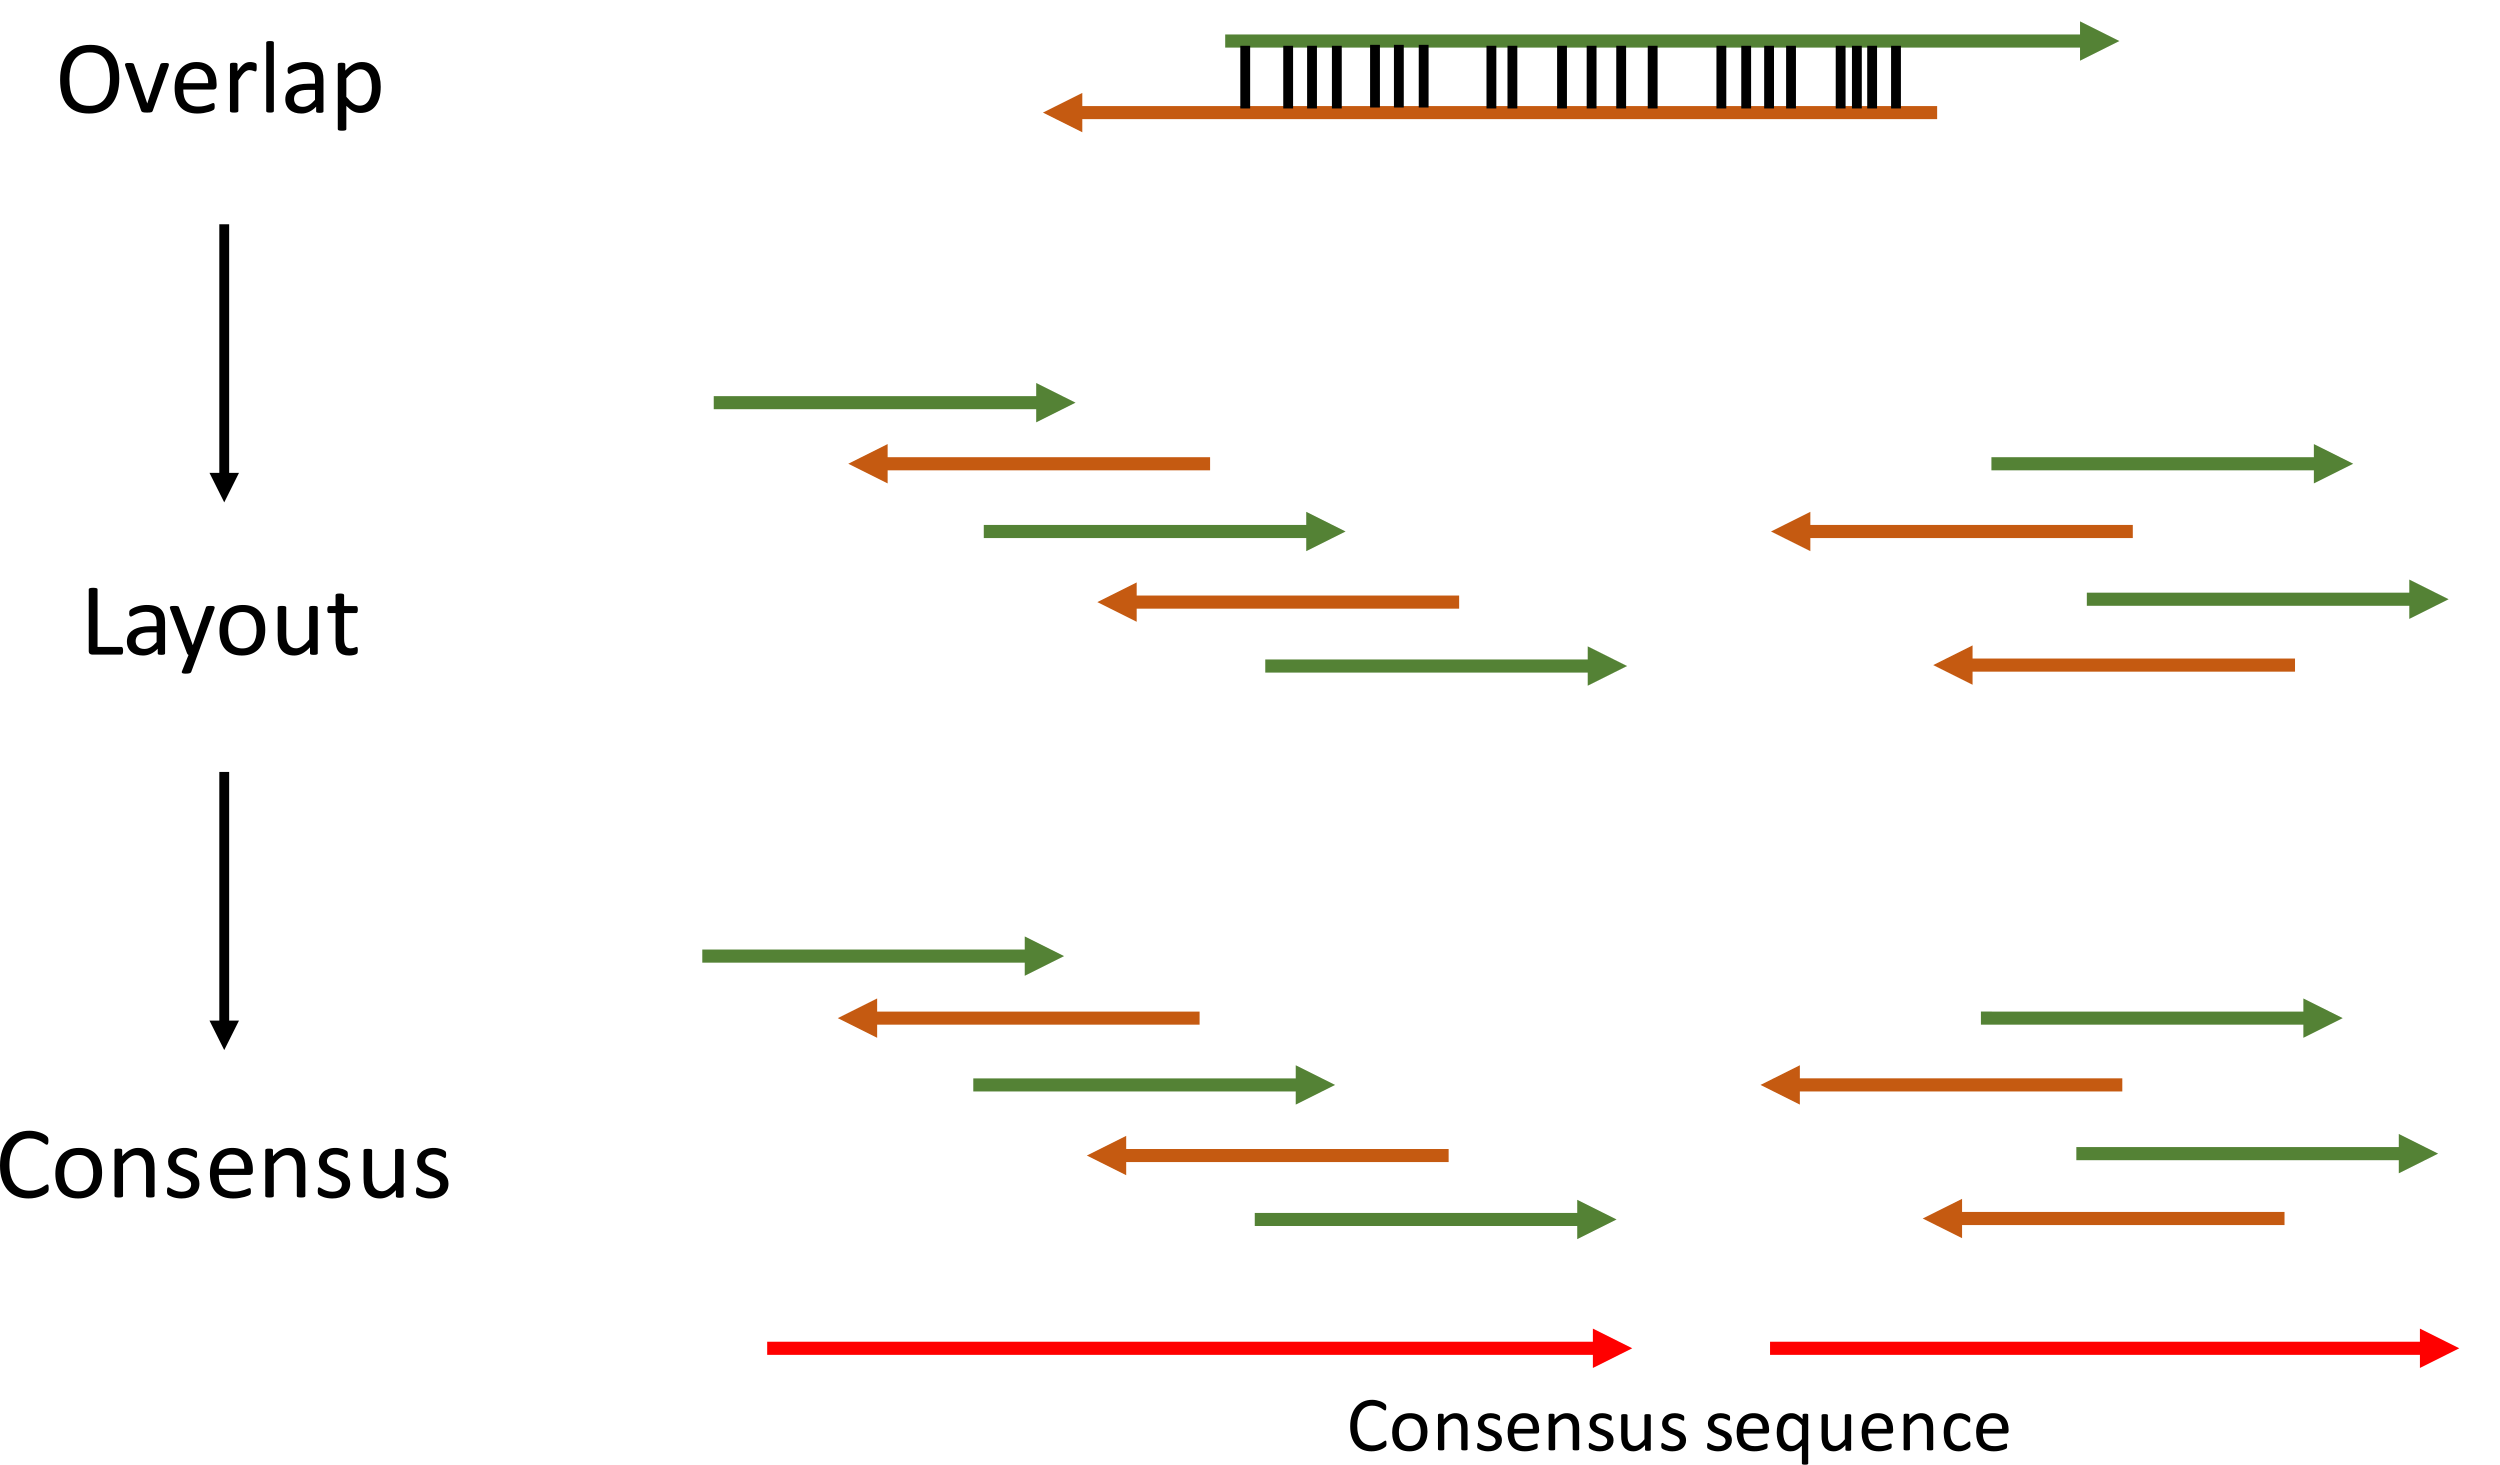 <svg width="2620" height="1535" xmlns="http://www.w3.org/2000/svg" xmlns:xlink="http://www.w3.org/1999/xlink" xml:space="preserve" overflow="hidden"><defs><clipPath id="clip0"><rect x="911" y="550" width="2620" height="1535"/></clipPath></defs><g clip-path="url(#clip0)" transform="translate(-911 -550)"><path d="M2195 586.125 3097.74 586.125 3097.74 599.875 2195 599.875ZM3090.87 572.375 3132.12 593 3090.87 613.625Z" fill="#548235"/><path d="M2.64762e-06-6.875 902.745-6.875 902.745 6.875-2.64762e-06 6.875ZM895.87-20.625 937.12 0 895.87 20.625Z" fill="#C55A11" transform="matrix(-1 0 0 1 2941.12 668)"/><path d="M2216 598 2216 663.67" stroke="#000000" stroke-width="10.312" stroke-miterlimit="8" fill="none" fill-rule="evenodd"/><path d="M2261 598 2261 663.67" stroke="#000000" stroke-width="10.312" stroke-miterlimit="8" fill="none" fill-rule="evenodd"/><path d="M2286 598 2286 663.67" stroke="#000000" stroke-width="10.312" stroke-miterlimit="8" fill="none" fill-rule="evenodd"/><path d="M2312 598 2312 663.67" stroke="#000000" stroke-width="10.312" stroke-miterlimit="8" fill="none" fill-rule="evenodd"/><path d="M2474 598 2474 663.67" stroke="#000000" stroke-width="10.312" stroke-miterlimit="8" fill="none" fill-rule="evenodd"/><path d="M2496 598 2496 663.67" stroke="#000000" stroke-width="10.312" stroke-miterlimit="8" fill="none" fill-rule="evenodd"/><path d="M2548 598 2548 663.67" stroke="#000000" stroke-width="10.312" stroke-miterlimit="8" fill="none" fill-rule="evenodd"/><path d="M2643 598 2643 663.67" stroke="#000000" stroke-width="10.312" stroke-miterlimit="8" fill="none" fill-rule="evenodd"/><path d="M2579 598 2579 663.67" stroke="#000000" stroke-width="10.312" stroke-miterlimit="8" fill="none" fill-rule="evenodd"/><path d="M2610 598 2610 663.67" stroke="#000000" stroke-width="10.312" stroke-miterlimit="8" fill="none" fill-rule="evenodd"/><path d="M2715 598 2715 663.67" stroke="#000000" stroke-width="10.312" stroke-miterlimit="8" fill="none" fill-rule="evenodd"/><path d="M2741 598 2741 663.67" stroke="#000000" stroke-width="10.312" stroke-miterlimit="8" fill="none" fill-rule="evenodd"/><path d="M2765 598 2765 663.67" stroke="#000000" stroke-width="10.312" stroke-miterlimit="8" fill="none" fill-rule="evenodd"/><path d="M2788 598 2788 663.67" stroke="#000000" stroke-width="10.312" stroke-miterlimit="8" fill="none" fill-rule="evenodd"/><path d="M2840 598 2840 663.67" stroke="#000000" stroke-width="10.312" stroke-miterlimit="8" fill="none" fill-rule="evenodd"/><path d="M2857 598 2857 663.67" stroke="#000000" stroke-width="10.312" stroke-miterlimit="8" fill="none" fill-rule="evenodd"/><path d="M2873 598 2873 663.67" stroke="#000000" stroke-width="10.312" stroke-miterlimit="8" fill="none" fill-rule="evenodd"/><path d="M2898 598 2898 663.67" stroke="#000000" stroke-width="10.312" stroke-miterlimit="8" fill="none" fill-rule="evenodd"/><path d="M2352 597 2352 662.67" stroke="#000000" stroke-width="10.312" stroke-miterlimit="8" fill="none" fill-rule="evenodd"/><path d="M2377 597 2377 662.67" stroke="#000000" stroke-width="10.312" stroke-miterlimit="8" fill="none" fill-rule="evenodd"/><path d="M2403 597 2403 662.67" stroke="#000000" stroke-width="10.312" stroke-miterlimit="8" fill="none" fill-rule="evenodd"/><path d="M1659 965.125 2003.81 965.125 2003.81 978.875 1659 978.875ZM1996.93 951.375 2038.18 972 1996.93 992.625Z" fill="#548235"/><path d="M6.54338e-06-6.875 344.807-6.875 344.807 6.875-6.54338e-06 6.875ZM337.932-20.625 379.182 0 337.932 20.625Z" fill="#C55A11" transform="matrix(-1 0 0 1 2179.18 1036)"/><path d="M1942 1100.12 2286.81 1100.13 2286.81 1113.88 1942 1113.87ZM2279.93 1086.38 2321.18 1107 2279.93 1127.63Z" fill="#548235"/><path d="M6.54338e-06-6.875 344.807-6.875 344.807 6.875-6.54338e-06 6.875ZM337.932-20.625 379.182 0 337.932 20.625Z" fill="#C55A11" transform="matrix(-1 0 0 1 2440.18 1181)"/><path d="M2237 1241.13 2581.81 1241.13 2581.81 1254.88 2237 1254.88ZM2574.93 1227.38 2616.18 1248 2574.93 1268.63Z" fill="#548235"/><path d="M3098 1171.12 3442.81 1171.13 3442.81 1184.88 3098 1184.88ZM3435.93 1157.38 3477.18 1178 3435.93 1198.63Z" fill="#548235"/><path d="M2998 1029.13 3342.81 1029.13 3342.81 1042.88 2998 1042.88ZM3335.93 1015.38 3377.18 1036 3335.93 1056.63Z" fill="#548235"/><path d="M6.54338e-06-6.875 344.807-6.875 344.807 6.875-6.54338e-06 6.875ZM337.932-20.625 379.182 0 337.932 20.625Z" fill="#C55A11" transform="matrix(-1 0 0 1 3146.18 1107)"/><path d="M6.54338e-06-6.875 344.807-6.875 344.807 6.875-6.54338e-06 6.875ZM337.932-20.625 379.182 0 337.932 20.625Z" fill="#C55A11" transform="matrix(-1 0 0 1 3316.18 1247)"/><path d="M1647 1545.12 1991.81 1545.13 1991.81 1558.88 1647 1558.88ZM1984.93 1531.38 2026.18 1552 1984.93 1572.63Z" fill="#548235"/><path d="M6.54338e-06-6.875 344.807-6.875 344.807 6.875-6.54338e-06 6.875ZM337.932-20.625 379.182 0 337.932 20.625Z" fill="#C55A11" transform="matrix(-1 0 0 1 2168.18 1617)"/><path d="M1931 1680.13 2275.81 1680.13 2275.81 1693.88 1931 1693.88ZM2268.93 1666.38 2310.18 1687 2268.93 1707.63Z" fill="#548235"/><path d="M6.54338e-06-6.875 344.807-6.875 344.807 6.875-6.54338e-06 6.875ZM337.932-20.625 379.182 0 337.932 20.625Z" fill="#C55A11" transform="matrix(-1 0 0 1 2429.18 1761)"/><path d="M2226 1821.13 2570.81 1821.13 2570.81 1834.88 2226 1834.88ZM2563.93 1807.38 2605.18 1828 2563.93 1848.63Z" fill="#548235"/><path d="M3087 1752.12 3431.81 1752.13 3431.81 1765.88 3087 1765.88ZM3424.93 1738.38 3466.18 1759 3424.93 1779.63Z" fill="#548235"/><path d="M2987 1610.12 3331.81 1610.13 3331.81 1623.88 2987 1623.88ZM3324.93 1596.38 3366.18 1617 3324.93 1637.63Z" fill="#548235"/><path d="M6.54338e-06-6.875 344.807-6.875 344.807 6.875-6.54338e-06 6.875ZM337.932-20.625 379.182 0 337.932 20.625Z" fill="#C55A11" transform="matrix(-1 0 0 1 3135.18 1687)"/><path d="M6.54338e-06-6.875 344.807-6.875 344.807 6.875-6.54338e-06 6.875ZM337.932-20.625 379.182 0 337.932 20.625Z" fill="#C55A11" transform="matrix(-1 0 0 1 3305.18 1827)"/><path d="M1715 1956.13 2587.21 1956.13 2587.21 1969.88 1715 1969.88ZM2580.34 1942.38 2621.59 1963 2580.34 1983.63Z" fill="#FF0000"/><path d="M2766 1956.13 3453.96 1956.13 3453.96 1969.88 2766 1969.88ZM3447.08 1942.38 3488.33 1963 3447.08 1983.63Z" fill="#FF0000"/><path d="M2349.03 2017C2350.54 2017 2352.01 2017.14 2353.44 2017.43 2354.87 2017.71 2356.19 2018.07 2357.4 2018.51 2358.62 2018.94 2359.7 2019.44 2360.64 2020.01 2361.59 2020.58 2362.24 2021.05 2362.6 2021.42 2362.97 2021.79 2363.2 2022.06 2363.31 2022.25 2363.42 2022.44 2363.51 2022.67 2363.58 2022.93 2363.64 2023.18 2363.7 2023.49 2363.74 2023.84 2363.78 2024.19 2363.8 2024.62 2363.8 2025.1 2363.8 2025.65 2363.77 2026.11 2363.72 2026.49 2363.66 2026.87 2363.58 2027.19 2363.47 2027.45 2363.36 2027.7 2363.23 2027.89 2363.09 2028.02 2362.94 2028.14 2362.75 2028.2 2362.54 2028.2 2362.16 2028.2 2361.63 2027.93 2360.95 2027.41 2360.27 2026.88 2359.4 2026.29 2358.32 2025.65 2357.25 2025.02 2355.95 2024.43 2354.42 2023.9 2352.89 2023.37 2351.05 2023.11 2348.91 2023.11 2346.57 2023.11 2344.45 2023.58 2342.54 2024.51 2340.63 2025.45 2338.99 2026.83 2337.64 2028.65 2336.28 2030.47 2335.23 2032.69 2334.48 2035.31 2333.74 2037.93 2333.37 2040.92 2333.37 2044.29 2333.37 2047.62 2333.72 2050.58 2334.44 2053.14 2335.16 2055.71 2336.19 2057.85 2337.54 2059.58 2338.88 2061.3 2340.53 2062.6 2342.48 2063.49 2344.43 2064.37 2346.64 2064.81 2349.11 2064.81 2351.2 2064.81 2353.02 2064.55 2354.58 2064.04 2356.14 2063.52 2357.47 2062.94 2358.57 2062.31 2359.67 2061.67 2360.57 2061.09 2361.27 2060.57 2361.98 2060.06 2362.54 2059.8 2362.94 2059.8 2363.13 2059.8 2363.29 2059.84 2363.43 2059.92 2363.57 2060 2363.67 2060.16 2363.76 2060.39 2363.84 2060.62 2363.9 2060.94 2363.94 2061.35 2363.98 2061.76 2364 2062.27 2364 2062.9 2364 2063.33 2363.99 2063.71 2363.96 2064.04 2363.93 2064.36 2363.89 2064.65 2363.82 2064.89 2363.75 2065.14 2363.66 2065.35 2363.55 2065.54 2363.45 2065.73 2363.26 2065.96 2362.99 2066.24 2362.72 2066.51 2362.15 2066.92 2361.29 2067.48 2360.43 2068.03 2359.35 2068.58 2358.07 2069.11 2356.79 2069.64 2355.32 2070.08 2353.66 2070.45 2352 2070.82 2350.19 2071 2348.22 2071 2344.82 2071 2341.75 2070.43 2339.01 2069.29 2336.27 2068.15 2333.94 2066.47 2332.01 2064.24 2330.08 2062.01 2328.6 2059.26 2327.56 2055.99 2326.52 2052.72 2326 2048.95 2326 2044.69 2326 2040.32 2326.56 2036.43 2327.68 2033 2328.8 2029.58 2330.37 2026.69 2332.39 2024.31 2334.42 2021.93 2336.84 2020.12 2339.66 2018.87 2342.48 2017.62 2345.6 2017 2349.03 2017Z" fill-rule="evenodd"/><path d="M2388.87 2031C2391.91 2031 2394.56 2031.44 2396.83 2032.33 2399.09 2033.22 2400.97 2034.52 2402.48 2036.22 2403.99 2037.92 2405.12 2039.98 2405.87 2042.41 2406.62 2044.83 2407 2047.57 2407 2050.62 2407 2053.58 2406.6 2056.31 2405.81 2058.81 2405.01 2061.3 2403.83 2063.45 2402.25 2065.26 2400.68 2067.06 2398.7 2068.47 2396.33 2069.48 2393.96 2070.49 2391.21 2071 2388.09 2071 2385.05 2071 2382.4 2070.56 2380.13 2069.67 2377.87 2068.78 2375.99 2067.48 2374.48 2065.78 2372.97 2064.08 2371.85 2062.02 2371.11 2059.59 2370.37 2057.17 2370 2054.42 2370 2051.34 2370 2048.38 2370.39 2045.65 2371.17 2043.15 2371.95 2040.66 2373.13 2038.51 2374.71 2036.7 2376.28 2034.9 2378.25 2033.49 2380.61 2032.5 2382.96 2031.5 2385.72 2031 2388.87 2031ZM2388.6 2036.58C2386.58 2036.58 2384.85 2036.93 2383.4 2037.63 2381.95 2038.33 2380.75 2039.32 2379.81 2040.61 2378.87 2041.89 2378.17 2043.4 2377.71 2045.16 2377.26 2046.91 2377.03 2048.82 2377.03 2050.9 2377.03 2052.89 2377.22 2054.77 2377.59 2056.52 2377.96 2058.27 2378.59 2059.8 2379.46 2061.11 2380.33 2062.42 2381.5 2063.46 2382.96 2064.23 2384.43 2064.99 2386.25 2065.38 2388.44 2065.38 2390.43 2065.38 2392.16 2065.03 2393.62 2064.33 2395.09 2063.63 2396.29 2062.64 2397.23 2061.37 2398.17 2060.11 2398.86 2058.6 2399.31 2056.84 2399.75 2055.09 2399.97 2053.16 2399.97 2051.06 2399.97 2049.09 2399.78 2047.23 2399.41 2045.48 2399.04 2043.73 2398.42 2042.19 2397.56 2040.87 2396.71 2039.55 2395.54 2038.5 2394.08 2037.73 2392.61 2036.97 2390.79 2036.58 2388.6 2036.58Z" fill-rule="evenodd"/><path d="M2436.12 2031C2438.52 2031 2440.54 2031.41 2442.18 2032.22 2443.82 2033.03 2445.15 2034.12 2446.16 2035.48 2447.17 2036.83 2447.9 2038.43 2448.34 2040.25 2448.78 2042.08 2449 2044.27 2449 2046.82L2449 2068.76C2449 2068.97 2448.95 2069.15 2448.84 2069.3 2448.73 2069.45 2448.56 2069.57 2448.32 2069.68 2448.08 2069.79 2447.75 2069.87 2447.32 2069.92 2446.89 2069.97 2446.36 2070 2445.72 2070 2445.05 2070 2444.51 2069.97 2444.08 2069.92 2443.65 2069.87 2443.32 2069.79 2443.08 2069.68 2442.84 2069.57 2442.67 2069.45 2442.56 2069.3 2442.45 2069.15 2442.4 2068.97 2442.4 2068.76L2442.4 2047.7C2442.4 2045.65 2442.24 2044 2441.92 2042.75 2441.6 2041.5 2441.13 2040.42 2440.52 2039.51 2439.91 2038.61 2439.11 2037.91 2438.14 2037.43 2437.17 2036.95 2436.04 2036.71 2434.76 2036.71 2433.11 2036.71 2431.45 2037.3 2429.8 2038.47 2428.15 2039.64 2426.41 2041.36 2424.6 2043.63L2424.6 2068.76C2424.6 2068.97 2424.55 2069.15 2424.44 2069.3 2424.33 2069.45 2424.16 2069.57 2423.92 2069.68 2423.68 2069.79 2423.35 2069.87 2422.92 2069.92 2422.49 2069.97 2421.95 2070 2421.28 2070 2420.64 2070 2420.11 2069.97 2419.68 2069.92 2419.25 2069.87 2418.91 2069.79 2418.66 2069.68 2418.41 2069.57 2418.23 2069.45 2418.14 2069.3 2418.05 2069.15 2418 2068.97 2418 2068.76L2418 2032.8C2418 2032.58 2418.04 2032.41 2418.12 2032.26 2418.2 2032.11 2418.36 2031.98 2418.6 2031.86 2418.84 2031.74 2419.15 2031.66 2419.52 2031.62 2419.89 2031.58 2420.39 2031.56 2421 2031.56 2421.59 2031.56 2422.07 2031.58 2422.46 2031.62 2422.85 2031.66 2423.15 2031.74 2423.36 2031.86 2423.57 2031.98 2423.73 2032.11 2423.82 2032.26 2423.91 2032.41 2423.96 2032.58 2423.96 2032.8L2423.96 2037.55C2425.99 2035.29 2428.01 2033.63 2430.02 2032.58 2432.03 2031.53 2434.07 2031 2436.12 2031Z" fill-rule="evenodd"/><path d="M2473.29 2031C2474.27 2031 2475.24 2031.08 2476.22 2031.24 2477.2 2031.4 2478.09 2031.61 2478.88 2031.85 2479.67 2032.09 2480.34 2032.35 2480.9 2032.64 2481.46 2032.92 2481.88 2033.17 2482.16 2033.39 2482.45 2033.6 2482.64 2033.79 2482.73 2033.95 2482.83 2034.11 2482.9 2034.3 2482.94 2034.5 2482.98 2034.7 2483.02 2034.95 2483.06 2035.25 2483.1 2035.54 2483.12 2035.91 2483.12 2036.34 2483.12 2036.8 2483.1 2037.19 2483.06 2037.53 2483.02 2037.87 2482.95 2038.15 2482.86 2038.36 2482.76 2038.58 2482.65 2038.73 2482.51 2038.83 2482.37 2038.92 2482.22 2038.97 2482.06 2038.97 2481.82 2038.97 2481.46 2038.82 2481 2038.52 2480.54 2038.23 2479.94 2037.91 2479.2 2037.57 2478.47 2037.24 2477.61 2036.92 2476.61 2036.62 2475.62 2036.33 2474.48 2036.18 2473.2 2036.18 2472.06 2036.18 2471.05 2036.3 2470.18 2036.56 2469.31 2036.82 2468.6 2037.18 2468.04 2037.65 2467.48 2038.12 2467.06 2038.68 2466.78 2039.33 2466.49 2039.98 2466.35 2040.68 2466.35 2041.43 2466.35 2042.49 2466.62 2043.37 2467.16 2044.08 2467.71 2044.8 2468.41 2045.43 2469.29 2045.96 2470.16 2046.5 2471.15 2046.99 2472.26 2047.42 2473.38 2047.85 2474.52 2048.3 2475.67 2048.76 2476.83 2049.21 2477.97 2049.73 2479.1 2050.29 2480.23 2050.86 2481.23 2051.55 2482.1 2052.35 2482.97 2053.16 2483.67 2054.13 2484.2 2055.27 2484.73 2056.4 2485 2057.75 2485 2059.31 2485 2061.17 2484.65 2062.83 2483.96 2064.29 2483.27 2065.74 2482.28 2066.97 2481 2067.97 2479.72 2068.96 2478.2 2069.72 2476.43 2070.23 2474.66 2070.74 2472.71 2071 2470.59 2071 2469.29 2071 2468.04 2070.9 2466.86 2070.7 2465.67 2070.49 2464.61 2070.24 2463.67 2069.93 2462.73 2069.62 2461.94 2069.29 2461.29 2068.96 2460.63 2068.62 2460.16 2068.32 2459.86 2068.05 2459.56 2067.78 2459.34 2067.4 2459.2 2066.92 2459.07 2066.43 2459 2065.77 2459 2064.93 2459 2064.42 2459.03 2063.99 2459.08 2063.64 2459.14 2063.29 2459.2 2063.01 2459.29 2062.79 2459.37 2062.57 2459.48 2062.42 2459.63 2062.32 2459.78 2062.23 2459.95 2062.18 2460.14 2062.18 2460.44 2062.18 2460.88 2062.36 2461.47 2062.73 2462.05 2063.09 2462.78 2063.49 2463.63 2063.92 2464.49 2064.35 2465.5 2064.75 2466.67 2065.12 2467.84 2065.48 2469.19 2065.66 2470.71 2065.66 2471.86 2065.66 2472.89 2065.54 2473.82 2065.3 2474.74 2065.05 2475.54 2064.7 2476.22 2064.23 2476.9 2063.75 2477.43 2063.15 2477.8 2062.43 2478.16 2061.7 2478.35 2060.83 2478.35 2059.84 2478.35 2058.81 2478.08 2057.95 2477.55 2057.25 2477.02 2056.55 2476.32 2055.93 2475.45 2055.39 2474.58 2054.85 2473.6 2054.37 2472.51 2053.95 2471.42 2053.53 2470.3 2053.1 2469.14 2052.64 2467.99 2052.18 2466.86 2051.66 2465.75 2051.08 2464.65 2050.5 2463.67 2049.79 2462.8 2048.96 2461.92 2048.12 2461.22 2047.12 2460.69 2045.96 2460.16 2044.81 2459.9 2043.42 2459.9 2041.8 2459.9 2040.37 2460.18 2039 2460.73 2037.69 2461.29 2036.39 2462.13 2035.24 2463.24 2034.26 2464.36 2033.27 2465.75 2032.48 2467.43 2031.89 2469.1 2031.3 2471.05 2031 2473.29 2031Z" fill-rule="evenodd"/><path d="M2508.22 2031C2511.03 2031 2513.43 2031.46 2515.41 2032.38 2517.39 2033.29 2519.02 2034.53 2520.29 2036.08 2521.57 2037.63 2522.51 2039.45 2523.1 2041.54 2523.7 2043.63 2524 2045.86 2524 2048.23L2524 2049.44C2524 2050.49 2523.74 2051.24 2523.22 2051.69 2522.7 2052.13 2522.11 2052.35 2521.44 2052.35L2497.82 2052.35C2497.82 2054.38 2498.02 2056.2 2498.42 2057.82 2498.82 2059.43 2499.48 2060.82 2500.42 2061.98 2501.35 2063.14 2502.57 2064.03 2504.06 2064.65 2505.56 2065.27 2507.39 2065.58 2509.55 2065.58 2511.26 2065.58 2512.78 2065.44 2514.12 2065.16 2515.45 2064.87 2516.6 2064.56 2517.58 2064.21 2518.55 2063.85 2519.36 2063.54 2519.98 2063.26 2520.61 2062.97 2521.08 2062.83 2521.4 2062.83 2521.59 2062.83 2521.76 2062.88 2521.91 2062.97 2522.05 2063.07 2522.17 2063.21 2522.25 2063.4 2522.33 2063.59 2522.39 2063.85 2522.43 2064.19 2522.47 2064.52 2522.49 2064.93 2522.49 2065.42 2522.49 2065.77 2522.47 2066.07 2522.45 2066.33 2522.42 2066.58 2522.39 2066.81 2522.35 2067.02 2522.31 2067.22 2522.24 2067.4 2522.15 2067.56 2522.05 2067.72 2521.93 2067.88 2521.79 2068.03 2521.64 2068.18 2521.21 2068.42 2520.49 2068.76 2519.78 2069.09 2518.85 2069.42 2517.7 2069.75 2516.56 2070.07 2515.24 2070.36 2513.74 2070.62 2512.24 2070.87 2510.64 2071 2508.93 2071 2505.99 2071 2503.4 2070.58 2501.18 2069.75 2498.96 2068.91 2497.1 2067.67 2495.58 2066.03 2494.07 2064.38 2492.93 2062.32 2492.16 2059.84 2491.39 2057.36 2491 2054.47 2491 2051.18 2491 2048.05 2491.4 2045.24 2492.2 2042.75 2492.99 2040.25 2494.14 2038.14 2495.64 2036.4 2497.14 2034.66 2498.96 2033.33 2501.08 2032.4 2503.21 2031.46 2505.59 2031 2508.22 2031ZM2507.88 2036.22C2506.25 2036.22 2504.82 2036.53 2503.59 2037.15 2502.36 2037.77 2501.33 2038.59 2500.5 2039.61 2499.67 2040.64 2499.03 2041.83 2498.58 2043.19 2498.12 2044.56 2497.87 2045.98 2497.82 2047.46L2517.38 2047.46C2517.46 2043.96 2516.7 2041.21 2515.08 2039.21 2513.46 2037.21 2511.06 2036.22 2507.88 2036.22Z" fill-rule="evenodd"/><path d="M2552.7 2031C2555.18 2031 2557.27 2031.41 2558.96 2032.22 2560.65 2033.03 2562.02 2034.12 2563.07 2035.48 2564.11 2036.83 2564.86 2038.43 2565.32 2040.25 2565.77 2042.08 2566 2044.27 2566 2046.82L2566 2068.76C2566 2068.97 2565.95 2069.15 2565.83 2069.3 2565.73 2069.45 2565.55 2069.57 2565.3 2069.68 2565.05 2069.79 2564.71 2069.87 2564.27 2069.92 2563.83 2069.97 2563.28 2070 2562.61 2070 2561.93 2070 2561.36 2069.97 2560.92 2069.92 2560.48 2069.87 2560.14 2069.79 2559.89 2069.68 2559.64 2069.57 2559.46 2069.45 2559.35 2069.3 2559.24 2069.15 2559.19 2068.97 2559.19 2068.76L2559.19 2047.7C2559.19 2045.65 2559.02 2044 2558.69 2042.75 2558.36 2041.5 2557.88 2040.42 2557.25 2039.51 2556.61 2038.61 2555.79 2037.91 2554.79 2037.43 2553.78 2036.95 2552.62 2036.71 2551.3 2036.71 2549.59 2036.71 2547.89 2037.3 2546.18 2038.47 2544.47 2039.64 2542.69 2041.36 2540.81 2043.63L2540.81 2068.76C2540.81 2068.97 2540.76 2069.15 2540.65 2069.3 2540.54 2069.45 2540.36 2069.57 2540.11 2069.68 2539.86 2069.79 2539.52 2069.87 2539.08 2069.92 2538.64 2069.97 2538.07 2070 2537.39 2070 2536.73 2070 2536.18 2069.97 2535.73 2069.92 2535.29 2069.87 2534.94 2069.79 2534.68 2069.68 2534.42 2069.57 2534.24 2069.45 2534.14 2069.3 2534.05 2069.15 2534 2068.97 2534 2068.76L2534 2032.8C2534 2032.58 2534.04 2032.41 2534.12 2032.26 2534.21 2032.11 2534.37 2031.98 2534.62 2031.86 2534.87 2031.74 2535.18 2031.66 2535.57 2031.62 2535.95 2031.58 2536.46 2031.56 2537.1 2031.56 2537.7 2031.56 2538.21 2031.58 2538.6 2031.62 2539 2031.66 2539.31 2031.74 2539.53 2031.86 2539.75 2031.98 2539.91 2032.11 2540.01 2032.26 2540.1 2032.41 2540.15 2032.58 2540.15 2032.8L2540.15 2037.55C2542.24 2035.29 2544.33 2033.63 2546.41 2032.58 2548.49 2031.53 2550.59 2031 2552.7 2031Z" fill-rule="evenodd"/><path d="M2590.29 2031C2591.27 2031 2592.24 2031.08 2593.22 2031.24 2594.2 2031.4 2595.09 2031.61 2595.88 2031.85 2596.67 2032.09 2597.34 2032.35 2597.9 2032.64 2598.46 2032.92 2598.88 2033.17 2599.16 2033.39 2599.45 2033.6 2599.64 2033.79 2599.73 2033.95 2599.83 2034.11 2599.9 2034.3 2599.94 2034.5 2599.98 2034.7 2600.02 2034.95 2600.06 2035.25 2600.1 2035.54 2600.12 2035.91 2600.12 2036.34 2600.12 2036.8 2600.1 2037.19 2600.06 2037.53 2600.02 2037.87 2599.95 2038.15 2599.86 2038.36 2599.76 2038.58 2599.65 2038.73 2599.51 2038.83 2599.37 2038.92 2599.22 2038.97 2599.06 2038.97 2598.82 2038.97 2598.46 2038.82 2598 2038.52 2597.54 2038.23 2596.94 2037.91 2596.2 2037.57 2595.47 2037.24 2594.61 2036.92 2593.61 2036.62 2592.62 2036.33 2591.48 2036.18 2590.2 2036.18 2589.06 2036.18 2588.05 2036.3 2587.18 2036.56 2586.31 2036.82 2585.6 2037.18 2585.04 2037.65 2584.48 2038.12 2584.06 2038.68 2583.78 2039.33 2583.49 2039.98 2583.35 2040.68 2583.35 2041.43 2583.35 2042.49 2583.62 2043.37 2584.16 2044.08 2584.71 2044.8 2585.41 2045.43 2586.29 2045.96 2587.16 2046.5 2588.15 2046.99 2589.26 2047.42 2590.38 2047.85 2591.52 2048.3 2592.67 2048.76 2593.83 2049.21 2594.97 2049.73 2596.1 2050.29 2597.23 2050.86 2598.23 2051.55 2599.1 2052.35 2599.97 2053.16 2600.67 2054.13 2601.2 2055.27 2601.73 2056.4 2602 2057.75 2602 2059.31 2602 2061.17 2601.65 2062.83 2600.96 2064.29 2600.27 2065.74 2599.28 2066.97 2598 2067.97 2596.72 2068.96 2595.2 2069.72 2593.43 2070.23 2591.66 2070.74 2589.71 2071 2587.59 2071 2586.29 2071 2585.04 2070.9 2583.86 2070.7 2582.67 2070.49 2581.61 2070.24 2580.67 2069.93 2579.73 2069.62 2578.94 2069.29 2578.29 2068.96 2577.63 2068.62 2577.16 2068.32 2576.86 2068.05 2576.56 2067.78 2576.34 2067.4 2576.2 2066.92 2576.07 2066.43 2576 2065.77 2576 2064.93 2576 2064.42 2576.03 2063.99 2576.08 2063.64 2576.14 2063.29 2576.2 2063.01 2576.29 2062.79 2576.37 2062.57 2576.48 2062.42 2576.63 2062.32 2576.78 2062.23 2576.95 2062.18 2577.14 2062.18 2577.44 2062.18 2577.88 2062.36 2578.47 2062.73 2579.05 2063.09 2579.78 2063.49 2580.63 2063.92 2581.49 2064.35 2582.5 2064.75 2583.67 2065.12 2584.84 2065.48 2586.19 2065.66 2587.71 2065.66 2588.86 2065.66 2589.89 2065.54 2590.82 2065.3 2591.74 2065.05 2592.54 2064.7 2593.22 2064.23 2593.9 2063.75 2594.43 2063.15 2594.8 2062.43 2595.16 2061.7 2595.35 2060.83 2595.35 2059.84 2595.35 2058.81 2595.08 2057.95 2594.55 2057.25 2594.02 2056.55 2593.32 2055.93 2592.45 2055.39 2591.58 2054.85 2590.6 2054.37 2589.51 2053.95 2588.42 2053.53 2587.3 2053.1 2586.14 2052.64 2584.99 2052.18 2583.86 2051.66 2582.75 2051.08 2581.65 2050.5 2580.67 2049.79 2579.8 2048.96 2578.93 2048.12 2578.22 2047.12 2577.69 2045.96 2577.16 2044.81 2576.9 2043.42 2576.9 2041.8 2576.9 2040.37 2577.18 2039 2577.73 2037.69 2578.29 2036.39 2579.13 2035.24 2580.24 2034.26 2581.36 2033.27 2582.75 2032.48 2584.43 2031.89 2586.1 2031.3 2588.05 2031 2590.29 2031Z" fill-rule="evenodd"/><path d="M2666.29 2031C2667.27 2031 2668.25 2031.08 2669.22 2031.24 2670.2 2031.4 2671.09 2031.61 2671.88 2031.85 2672.67 2032.09 2673.34 2032.35 2673.9 2032.64 2674.46 2032.92 2674.88 2033.17 2675.16 2033.39 2675.45 2033.6 2675.64 2033.79 2675.73 2033.95 2675.83 2034.11 2675.9 2034.3 2675.94 2034.5 2675.98 2034.7 2676.02 2034.95 2676.06 2035.25 2676.1 2035.54 2676.12 2035.91 2676.12 2036.34 2676.12 2036.8 2676.1 2037.19 2676.06 2037.53 2676.02 2037.87 2675.95 2038.15 2675.86 2038.36 2675.76 2038.58 2675.65 2038.73 2675.51 2038.83 2675.37 2038.92 2675.22 2038.97 2675.06 2038.97 2674.82 2038.97 2674.46 2038.82 2674 2038.52 2673.54 2038.23 2672.94 2037.91 2672.2 2037.57 2671.47 2037.24 2670.61 2036.92 2669.61 2036.62 2668.62 2036.33 2667.48 2036.18 2666.2 2036.18 2665.06 2036.18 2664.05 2036.3 2663.18 2036.56 2662.31 2036.82 2661.6 2037.18 2661.04 2037.65 2660.48 2038.12 2660.06 2038.68 2659.78 2039.33 2659.49 2039.98 2659.35 2040.68 2659.35 2041.43 2659.35 2042.49 2659.62 2043.37 2660.16 2044.08 2660.71 2044.8 2661.42 2045.43 2662.29 2045.96 2663.16 2046.5 2664.15 2046.99 2665.27 2047.42 2666.38 2047.85 2667.52 2048.3 2668.67 2048.76 2669.83 2049.21 2670.97 2049.73 2672.1 2050.29 2673.23 2050.86 2674.23 2051.55 2675.1 2052.35 2675.97 2053.16 2676.67 2054.13 2677.2 2055.27 2677.74 2056.4 2678 2057.75 2678 2059.31 2678 2061.17 2677.65 2062.83 2676.96 2064.29 2676.27 2065.74 2675.28 2066.97 2674 2067.97 2672.72 2068.96 2671.2 2069.72 2669.43 2070.23 2667.66 2070.74 2665.71 2071 2663.59 2071 2662.29 2071 2661.04 2070.9 2659.86 2070.7 2658.67 2070.49 2657.61 2070.24 2656.67 2069.93 2655.73 2069.62 2654.94 2069.29 2654.29 2068.96 2653.63 2068.62 2653.16 2068.32 2652.86 2068.05 2652.56 2067.78 2652.34 2067.4 2652.2 2066.92 2652.07 2066.43 2652 2065.77 2652 2064.93 2652 2064.42 2652.03 2063.99 2652.08 2063.64 2652.14 2063.29 2652.2 2063.01 2652.29 2062.79 2652.37 2062.57 2652.48 2062.42 2652.63 2062.32 2652.78 2062.23 2652.95 2062.18 2653.14 2062.18 2653.44 2062.18 2653.88 2062.36 2654.47 2062.73 2655.05 2063.09 2655.78 2063.49 2656.63 2063.92 2657.49 2064.35 2658.5 2064.75 2659.67 2065.12 2660.84 2065.48 2662.19 2065.66 2663.71 2065.66 2664.86 2065.66 2665.89 2065.54 2666.82 2065.3 2667.74 2065.05 2668.54 2064.7 2669.22 2064.23 2669.9 2063.75 2670.43 2063.15 2670.8 2062.43 2671.16 2061.7 2671.35 2060.83 2671.35 2059.84 2671.35 2058.81 2671.08 2057.95 2670.55 2057.25 2670.02 2056.55 2669.32 2055.93 2668.45 2055.39 2667.58 2054.85 2666.6 2054.37 2665.51 2053.95 2664.42 2053.53 2663.3 2053.1 2662.14 2052.64 2660.99 2052.18 2659.86 2051.66 2658.76 2051.08 2657.65 2050.5 2656.67 2049.79 2655.8 2048.96 2654.93 2048.12 2654.22 2047.12 2653.69 2045.96 2653.16 2044.81 2652.9 2043.42 2652.9 2041.8 2652.9 2040.37 2653.18 2039 2653.73 2037.69 2654.29 2036.39 2655.13 2035.24 2656.24 2034.26 2657.36 2033.27 2658.76 2032.48 2660.43 2031.89 2662.1 2031.3 2664.05 2031 2666.29 2031Z" fill-rule="evenodd"/><path d="M2714.29 2031C2715.27 2031 2716.25 2031.08 2717.22 2031.24 2718.2 2031.4 2719.09 2031.61 2719.88 2031.85 2720.67 2032.09 2721.34 2032.35 2721.9 2032.64 2722.46 2032.92 2722.88 2033.17 2723.16 2033.39 2723.45 2033.6 2723.64 2033.79 2723.73 2033.95 2723.83 2034.11 2723.9 2034.3 2723.94 2034.5 2723.98 2034.7 2724.02 2034.95 2724.06 2035.25 2724.1 2035.54 2724.12 2035.91 2724.12 2036.34 2724.12 2036.8 2724.1 2037.19 2724.06 2037.53 2724.02 2037.87 2723.95 2038.15 2723.86 2038.36 2723.76 2038.58 2723.65 2038.73 2723.51 2038.83 2723.37 2038.92 2723.22 2038.97 2723.06 2038.97 2722.82 2038.97 2722.46 2038.82 2722 2038.52 2721.54 2038.23 2720.94 2037.91 2720.2 2037.57 2719.47 2037.24 2718.61 2036.92 2717.61 2036.62 2716.62 2036.33 2715.48 2036.18 2714.2 2036.18 2713.06 2036.18 2712.05 2036.3 2711.18 2036.56 2710.31 2036.82 2709.6 2037.18 2709.04 2037.65 2708.48 2038.12 2708.06 2038.68 2707.78 2039.33 2707.49 2039.98 2707.35 2040.68 2707.35 2041.43 2707.35 2042.49 2707.62 2043.37 2708.16 2044.08 2708.71 2044.8 2709.42 2045.43 2710.29 2045.96 2711.16 2046.5 2712.15 2046.99 2713.27 2047.42 2714.38 2047.85 2715.52 2048.3 2716.67 2048.76 2717.83 2049.21 2718.97 2049.73 2720.1 2050.29 2721.23 2050.86 2722.23 2051.55 2723.1 2052.35 2723.97 2053.16 2724.67 2054.13 2725.2 2055.27 2725.73 2056.4 2726 2057.75 2726 2059.31 2726 2061.17 2725.65 2062.83 2724.96 2064.29 2724.27 2065.74 2723.28 2066.97 2722 2067.97 2720.72 2068.96 2719.2 2069.72 2717.43 2070.23 2715.66 2070.74 2713.71 2071 2711.59 2071 2710.29 2071 2709.04 2070.9 2707.86 2070.7 2706.67 2070.49 2705.61 2070.24 2704.67 2069.93 2703.74 2069.62 2702.94 2069.29 2702.29 2068.96 2701.63 2068.62 2701.16 2068.32 2700.86 2068.05 2700.56 2067.78 2700.34 2067.4 2700.2 2066.92 2700.07 2066.43 2700 2065.77 2700 2064.93 2700 2064.42 2700.03 2063.99 2700.08 2063.64 2700.14 2063.29 2700.2 2063.01 2700.29 2062.79 2700.37 2062.57 2700.48 2062.42 2700.63 2062.32 2700.78 2062.23 2700.95 2062.18 2701.14 2062.18 2701.44 2062.18 2701.88 2062.36 2702.47 2062.73 2703.05 2063.09 2703.78 2063.49 2704.63 2063.92 2705.49 2064.35 2706.5 2064.75 2707.67 2065.12 2708.84 2065.48 2710.19 2065.66 2711.71 2065.66 2712.86 2065.66 2713.89 2065.54 2714.82 2065.3 2715.74 2065.05 2716.54 2064.7 2717.22 2064.23 2717.91 2063.75 2718.43 2063.15 2718.8 2062.43 2719.16 2061.7 2719.35 2060.83 2719.35 2059.84 2719.35 2058.81 2719.08 2057.95 2718.55 2057.25 2718.02 2056.55 2717.32 2055.93 2716.45 2055.39 2715.58 2054.85 2714.6 2054.37 2713.51 2053.95 2712.42 2053.53 2711.3 2053.1 2710.14 2052.64 2708.99 2052.18 2707.86 2051.66 2706.76 2051.08 2705.65 2050.5 2704.67 2049.79 2703.8 2048.96 2702.93 2048.12 2702.22 2047.12 2701.69 2045.96 2701.16 2044.81 2700.9 2043.42 2700.9 2041.8 2700.9 2040.37 2701.18 2039 2701.73 2037.69 2702.29 2036.39 2703.13 2035.24 2704.25 2034.26 2705.36 2033.27 2706.76 2032.48 2708.43 2031.89 2710.1 2031.3 2712.05 2031 2714.29 2031Z" fill-rule="evenodd"/><path d="M2748.74 2031C2751.64 2031 2754.11 2031.46 2756.15 2032.38 2758.19 2033.29 2759.87 2034.53 2761.18 2036.08 2762.5 2037.63 2763.46 2039.45 2764.08 2041.54 2764.69 2043.63 2765 2045.86 2765 2048.23L2765 2049.44C2765 2050.49 2764.73 2051.24 2764.2 2051.69 2763.66 2052.13 2763.05 2052.35 2762.36 2052.35L2738.02 2052.35C2738.02 2054.38 2738.23 2056.2 2738.64 2057.82 2739.05 2059.43 2739.74 2060.82 2740.7 2061.98 2741.67 2063.14 2742.92 2064.03 2744.46 2064.65 2746 2065.27 2747.88 2065.58 2750.11 2065.58 2751.87 2065.58 2753.44 2065.44 2754.82 2065.16 2756.19 2064.87 2757.38 2064.56 2758.38 2064.21 2759.39 2063.85 2760.21 2063.54 2760.86 2063.26 2761.51 2062.97 2762 2062.83 2762.33 2062.83 2762.52 2062.83 2762.69 2062.88 2762.84 2062.97 2762.99 2063.07 2763.11 2063.21 2763.19 2063.4 2763.27 2063.59 2763.34 2063.85 2763.38 2064.19 2763.42 2064.52 2763.44 2064.93 2763.44 2065.42 2763.44 2065.77 2763.43 2066.07 2763.4 2066.33 2763.37 2066.58 2763.34 2066.81 2763.3 2067.02 2763.25 2067.22 2763.19 2067.4 2763.09 2067.56 2762.99 2067.72 2762.87 2067.88 2762.72 2068.03 2762.57 2068.18 2762.13 2068.42 2761.39 2068.76 2760.65 2069.09 2759.69 2069.42 2758.51 2069.75 2757.33 2070.07 2755.97 2070.36 2754.43 2070.62 2752.88 2070.87 2751.23 2071 2749.48 2071 2746.44 2071 2743.78 2070.58 2741.49 2069.75 2739.21 2068.91 2737.28 2067.67 2735.72 2066.03 2734.16 2064.38 2732.98 2062.32 2732.19 2059.84 2731.4 2057.36 2731 2054.47 2731 2051.18 2731 2048.05 2731.41 2045.24 2732.23 2042.75 2733.05 2040.25 2734.24 2038.14 2735.78 2036.4 2737.33 2034.66 2739.2 2033.33 2741.39 2032.4 2743.58 2031.46 2746.03 2031 2748.74 2031ZM2748.39 2036.22C2746.71 2036.22 2745.24 2036.53 2743.97 2037.15 2742.7 2037.77 2741.64 2038.59 2740.79 2039.61 2739.94 2040.64 2739.28 2041.83 2738.81 2043.19 2738.34 2044.56 2738.08 2045.98 2738.02 2047.46L2758.18 2047.46C2758.27 2043.96 2757.47 2041.21 2755.81 2039.21 2754.14 2037.21 2751.67 2036.22 2748.39 2036.22Z" fill-rule="evenodd"/><path d="M2788.5 2031C2789.57 2031 2790.56 2031.11 2791.49 2031.34 2792.42 2031.57 2793.35 2031.94 2794.26 2032.44 2795.18 2032.94 2796.11 2033.58 2797.05 2034.38 2798 2035.18 2799.03 2036.13 2800.14 2037.23L2800.14 2032.82C2800.14 2032.58 2800.19 2032.38 2800.3 2032.23 2800.41 2032.09 2800.58 2031.96 2800.82 2031.85 2801.06 2031.74 2801.36 2031.67 2801.74 2031.63 2802.11 2031.59 2802.57 2031.57 2803.13 2031.57 2803.66 2031.57 2804.11 2031.59 2804.49 2031.63 2804.86 2031.67 2805.16 2031.74 2805.38 2031.85 2805.61 2031.96 2805.77 2032.09 2805.86 2032.23 2805.95 2032.38 2806 2032.58 2806 2032.82L2806 2083.7C2806 2083.92 2805.94 2084.11 2805.82 2084.27 2805.7 2084.43 2805.52 2084.57 2805.28 2084.68 2805.04 2084.78 2804.71 2084.86 2804.29 2084.92 2803.86 2084.97 2803.33 2085 2802.69 2085 2802.03 2085 2801.49 2084.97 2801.08 2084.92 2800.67 2084.86 2800.33 2084.78 2800.06 2084.68 2799.8 2084.57 2799.62 2084.43 2799.52 2084.27 2799.43 2084.11 2799.38 2083.92 2799.38 2083.7L2799.38 2065.04C2798.29 2066.15 2797.26 2067.09 2796.28 2067.86 2795.29 2068.63 2794.32 2069.25 2793.37 2069.72 2792.41 2070.19 2791.45 2070.53 2790.48 2070.73 2789.51 2070.93 2788.5 2071.03 2787.47 2071.03 2784.86 2071.03 2782.64 2070.52 2780.81 2069.48 2778.98 2068.44 2777.48 2067.03 2776.33 2065.27 2775.17 2063.5 2774.33 2061.42 2773.8 2059.03 2773.27 2056.64 2773 2054.13 2773 2051.48 2773 2048.35 2773.33 2045.53 2774 2043 2774.66 2040.48 2775.65 2038.33 2776.97 2036.55 2778.28 2034.76 2779.9 2033.39 2781.83 2032.44 2783.75 2031.48 2785.98 2031 2788.5 2031ZM2789.02 2036.75C2787.35 2036.75 2785.93 2037.15 2784.76 2037.96 2783.59 2038.77 2782.64 2039.84 2781.91 2041.16 2781.18 2042.48 2780.65 2043.98 2780.31 2045.65 2779.98 2047.33 2779.82 2049.03 2779.82 2050.75 2779.82 2052.62 2779.95 2054.42 2780.23 2056.18 2780.51 2057.93 2781 2059.48 2781.69 2060.83 2782.38 2062.18 2783.3 2063.27 2784.44 2064.09 2785.58 2064.92 2787.02 2065.33 2788.74 2065.33 2789.62 2065.33 2790.46 2065.21 2791.27 2064.96 2792.08 2064.72 2792.91 2064.31 2793.76 2063.75 2794.61 2063.18 2795.5 2062.45 2796.43 2061.54 2797.36 2060.64 2798.35 2059.52 2799.38 2058.2L2799.38 2043.63C2797.6 2041.39 2795.88 2039.68 2794.22 2038.51 2792.56 2037.33 2790.83 2036.75 2789.02 2036.75Z" fill-rule="evenodd"/><path d="M2879.22 2031C2882.03 2031 2884.43 2031.46 2886.41 2032.38 2888.39 2033.29 2890.02 2034.53 2891.29 2036.08 2892.57 2037.63 2893.51 2039.45 2894.1 2041.54 2894.7 2043.63 2895 2045.86 2895 2048.23L2895 2049.44C2895 2050.49 2894.74 2051.24 2894.22 2051.69 2893.7 2052.13 2893.1 2052.35 2892.44 2052.35L2868.82 2052.35C2868.82 2054.38 2869.02 2056.2 2869.42 2057.82 2869.82 2059.43 2870.48 2060.82 2871.42 2061.98 2872.35 2063.14 2873.57 2064.03 2875.06 2064.65 2876.56 2065.27 2878.39 2065.58 2880.55 2065.58 2882.26 2065.58 2883.78 2065.44 2885.11 2065.16 2886.45 2064.87 2887.6 2064.56 2888.58 2064.21 2889.55 2063.85 2890.35 2063.54 2890.98 2063.26 2891.61 2062.97 2892.08 2062.83 2892.4 2062.83 2892.59 2062.83 2892.76 2062.88 2892.9 2062.97 2893.05 2063.07 2893.17 2063.21 2893.25 2063.4 2893.33 2063.59 2893.39 2063.85 2893.43 2064.19 2893.47 2064.52 2893.49 2064.93 2893.49 2065.42 2893.49 2065.77 2893.47 2066.07 2893.45 2066.33 2893.42 2066.58 2893.39 2066.81 2893.35 2067.02 2893.31 2067.22 2893.24 2067.4 2893.15 2067.56 2893.05 2067.72 2892.93 2067.88 2892.79 2068.03 2892.64 2068.18 2892.21 2068.42 2891.49 2068.76 2890.78 2069.09 2889.85 2069.42 2888.7 2069.75 2887.56 2070.07 2886.24 2070.36 2884.74 2070.62 2883.24 2070.87 2881.64 2071 2879.93 2071 2876.99 2071 2874.4 2070.58 2872.18 2069.75 2869.96 2068.91 2868.1 2067.67 2866.58 2066.03 2865.07 2064.38 2863.93 2062.32 2863.16 2059.84 2862.39 2057.36 2862 2054.47 2862 2051.18 2862 2048.05 2862.4 2045.24 2863.2 2042.75 2863.99 2040.25 2865.14 2038.14 2866.64 2036.4 2868.14 2034.66 2869.96 2033.33 2872.08 2032.4 2874.21 2031.46 2876.59 2031 2879.22 2031ZM2878.88 2036.22C2877.25 2036.22 2875.82 2036.53 2874.59 2037.15 2873.36 2037.77 2872.33 2038.59 2871.5 2039.61 2870.67 2040.64 2870.03 2041.83 2869.58 2043.19 2869.12 2044.56 2868.87 2045.98 2868.82 2047.46L2888.38 2047.46C2888.46 2043.96 2887.7 2041.21 2886.08 2039.21 2884.46 2037.21 2882.06 2036.22 2878.88 2036.22Z" fill-rule="evenodd"/><path d="M2924.12 2031C2926.52 2031 2928.54 2031.41 2930.18 2032.22 2931.82 2033.03 2933.15 2034.12 2934.16 2035.48 2935.17 2036.83 2935.9 2038.43 2936.34 2040.25 2936.78 2042.08 2937 2044.27 2937 2046.82L2937 2068.76C2937 2068.97 2936.95 2069.15 2936.84 2069.3 2936.73 2069.45 2936.56 2069.57 2936.32 2069.68 2936.08 2069.79 2935.75 2069.87 2935.32 2069.92 2934.89 2069.97 2934.36 2070 2933.72 2070 2933.05 2070 2932.51 2069.97 2932.08 2069.92 2931.65 2069.87 2931.32 2069.79 2931.08 2069.68 2930.84 2069.57 2930.67 2069.45 2930.56 2069.3 2930.45 2069.15 2930.4 2068.97 2930.4 2068.76L2930.4 2047.7C2930.4 2045.65 2930.24 2044 2929.92 2042.75 2929.6 2041.5 2929.13 2040.42 2928.52 2039.51 2927.91 2038.61 2927.11 2037.91 2926.14 2037.43 2925.17 2036.95 2924.04 2036.71 2922.76 2036.71 2921.11 2036.71 2919.45 2037.3 2917.8 2038.47 2916.15 2039.64 2914.41 2041.36 2912.6 2043.63L2912.6 2068.76C2912.6 2068.97 2912.55 2069.15 2912.44 2069.3 2912.33 2069.45 2912.16 2069.57 2911.92 2069.68 2911.68 2069.79 2911.35 2069.87 2910.92 2069.92 2910.49 2069.97 2909.95 2070 2909.28 2070 2908.64 2070 2908.11 2069.97 2907.68 2069.92 2907.25 2069.87 2906.91 2069.79 2906.66 2069.68 2906.41 2069.57 2906.23 2069.45 2906.14 2069.3 2906.05 2069.15 2906 2068.97 2906 2068.76L2906 2032.8C2906 2032.58 2906.04 2032.41 2906.12 2032.26 2906.2 2032.11 2906.36 2031.98 2906.6 2031.86 2906.84 2031.74 2907.15 2031.66 2907.52 2031.62 2907.89 2031.58 2908.39 2031.56 2909 2031.56 2909.59 2031.56 2910.07 2031.58 2910.46 2031.62 2910.85 2031.66 2911.15 2031.74 2911.36 2031.86 2911.57 2031.98 2911.73 2032.11 2911.82 2032.26 2911.91 2032.41 2911.96 2032.58 2911.96 2032.8L2911.96 2037.55C2913.99 2035.29 2916.01 2033.63 2918.02 2032.58 2920.03 2031.53 2922.07 2031 2924.12 2031Z" fill-rule="evenodd"/><path d="M2999.74 2031C3002.64 2031 3005.11 2031.46 3007.15 2032.38 3009.19 2033.29 3010.87 2034.53 3012.18 2036.08 3013.5 2037.63 3014.46 2039.45 3015.08 2041.54 3015.69 2043.63 3016 2045.86 3016 2048.23L3016 2049.44C3016 2050.49 3015.73 2051.24 3015.2 2051.69 3014.66 2052.13 3014.05 2052.35 3013.36 2052.35L2989.02 2052.35C2989.02 2054.38 2989.23 2056.2 2989.64 2057.82 2990.05 2059.43 2990.74 2060.82 2991.7 2061.98 2992.67 2063.14 2993.92 2064.03 2995.46 2064.65 2997 2065.27 2998.88 2065.58 3001.11 2065.58 3002.87 2065.58 3004.44 2065.44 3005.82 2065.16 3007.19 2064.87 3008.38 2064.56 3009.38 2064.21 3010.39 2063.85 3011.21 2063.54 3011.86 2063.26 3012.51 2062.97 3013 2062.83 3013.33 2062.83 3013.52 2062.83 3013.69 2062.88 3013.84 2062.97 3013.99 2063.07 3014.11 2063.21 3014.19 2063.4 3014.27 2063.59 3014.34 2063.85 3014.38 2064.19 3014.42 2064.52 3014.44 2064.93 3014.44 2065.42 3014.44 2065.77 3014.43 2066.07 3014.4 2066.33 3014.37 2066.58 3014.34 2066.81 3014.3 2067.02 3014.25 2067.22 3014.19 2067.4 3014.09 2067.56 3013.99 2067.72 3013.87 2067.88 3013.72 2068.03 3013.57 2068.18 3013.13 2068.42 3012.39 2068.76 3011.65 2069.09 3010.69 2069.42 3009.51 2069.75 3008.33 2070.07 3006.97 2070.36 3005.43 2070.62 3003.88 2070.87 3002.23 2071 3000.48 2071 2997.44 2071 2994.78 2070.58 2992.49 2069.75 2990.21 2068.91 2988.28 2067.67 2986.72 2066.03 2985.16 2064.38 2983.98 2062.32 2983.19 2059.84 2982.4 2057.36 2982 2054.47 2982 2051.18 2982 2048.05 2982.41 2045.24 2983.23 2042.75 2984.05 2040.25 2985.24 2038.14 2986.78 2036.4 2988.33 2034.66 2990.2 2033.33 2992.39 2032.4 2994.58 2031.46 2997.03 2031 2999.74 2031ZM2999.39 2036.22C2997.71 2036.22 2996.24 2036.53 2994.97 2037.15 2993.7 2037.77 2992.64 2038.59 2991.79 2039.61 2990.94 2040.64 2990.28 2041.83 2989.81 2043.19 2989.34 2044.56 2989.08 2045.98 2989.02 2047.46L3009.18 2047.46C3009.27 2043.96 3008.47 2041.21 3006.81 2039.21 3005.14 2037.21 3002.67 2036.22 2999.39 2036.22Z" fill-rule="evenodd"/><path d="M2964.56 2031C2965.69 2031 2966.79 2031.11 2967.86 2031.32 2968.92 2031.54 2969.9 2031.82 2970.79 2032.17 2971.69 2032.53 2972.48 2032.93 2973.18 2033.39 2973.88 2033.85 2974.38 2034.24 2974.7 2034.56 2975.01 2034.89 2975.23 2035.14 2975.35 2035.33 2975.47 2035.52 2975.57 2035.74 2975.64 2036 2975.72 2036.26 2975.78 2036.55 2975.8 2036.87 2975.83 2037.19 2975.84 2037.6 2975.84 2038.09 2975.84 2039.14 2975.72 2039.87 2975.49 2040.29 2975.25 2040.71 2974.96 2040.92 2974.62 2040.92 2974.23 2040.92 2973.77 2040.7 2973.26 2040.25 2972.75 2039.81 2972.1 2039.31 2971.31 2038.77 2970.52 2038.23 2969.57 2037.74 2968.45 2037.3 2967.33 2036.85 2966.01 2036.63 2964.48 2036.63 2961.36 2036.63 2958.96 2037.86 2957.29 2040.33 2955.62 2042.8 2954.78 2046.38 2954.78 2051.08 2954.78 2053.43 2955 2055.49 2955.43 2057.26 2955.87 2059.02 2956.51 2060.5 2957.35 2061.69 2958.19 2062.88 2959.22 2063.76 2960.44 2064.34 2961.66 2064.92 2963.06 2065.21 2964.64 2065.21 2966.14 2065.21 2967.46 2064.97 2968.59 2064.48 2969.72 2064 2970.7 2063.46 2971.52 2062.88 2972.35 2062.3 2973.05 2061.78 2973.61 2061.3 2974.18 2060.83 2974.62 2060.59 2974.94 2060.59 2975.12 2060.59 2975.28 2060.65 2975.41 2060.76 2975.54 2060.87 2975.65 2061.05 2975.74 2061.3 2975.84 2061.56 2975.9 2061.88 2975.94 2062.28 2975.98 2062.67 2976 2063.13 2976 2063.67 2976 2064.13 2975.99 2064.53 2975.96 2064.87 2975.93 2065.2 2975.89 2065.49 2975.82 2065.72 2975.76 2065.95 2975.68 2066.15 2975.59 2066.32 2975.49 2066.5 2975.28 2066.76 2974.95 2067.09 2974.63 2067.43 2974.07 2067.85 2973.28 2068.35 2972.49 2068.85 2971.6 2069.29 2970.62 2069.68 2969.63 2070.08 2968.56 2070.39 2967.4 2070.64 2966.25 2070.88 2965.05 2071 2963.81 2071 2961.26 2071 2959 2070.57 2957.03 2069.7 2955.06 2068.84 2953.41 2067.58 2952.08 2065.92 2950.75 2064.26 2949.74 2062.22 2949.05 2059.81 2948.35 2057.39 2948 2054.6 2948 2051.45 2948 2047.86 2948.43 2044.77 2949.28 2042.19 2950.14 2039.62 2951.31 2037.5 2952.79 2035.86 2954.28 2034.21 2956.03 2032.99 2958.04 2032.19 2960.05 2031.4 2962.22 2031 2964.56 2031Z" fill-rule="evenodd"/><path d="M2613.32 2032C2613.96 2032 2614.49 2032.02 2614.91 2032.06 2615.34 2032.1 2615.68 2032.18 2615.93 2032.3 2616.19 2032.42 2616.37 2032.55 2616.47 2032.7 2616.58 2032.85 2616.63 2033.03 2616.63 2033.24L2616.63 2054.2C2616.63 2056.31 2616.78 2057.99 2617.09 2059.26 2617.4 2060.53 2617.86 2061.61 2618.49 2062.5 2619.11 2063.39 2619.91 2064.09 2620.87 2064.58 2621.82 2065.07 2622.94 2065.32 2624.22 2065.32 2625.87 2065.32 2627.52 2064.73 2629.16 2063.56 2630.79 2062.39 2632.53 2060.67 2634.37 2058.4L2634.37 2033.24C2634.37 2033.03 2634.42 2032.85 2634.51 2032.7 2634.6 2032.55 2634.78 2032.42 2635.05 2032.3 2635.31 2032.18 2635.65 2032.1 2636.07 2032.06 2636.48 2032.02 2637.02 2032 2637.68 2032 2638.32 2032 2638.86 2032.02 2639.28 2032.06 2639.71 2032.1 2640.04 2032.18 2640.28 2032.3 2640.52 2032.42 2640.7 2032.55 2640.82 2032.7 2640.94 2032.85 2641 2033.03 2641 2033.24L2641 2069.24C2641 2069.45 2640.95 2069.63 2640.86 2069.78 2640.77 2069.93 2640.6 2070.05 2640.36 2070.16 2640.12 2070.27 2639.81 2070.35 2639.42 2070.4 2639.04 2070.45 2638.56 2070.48 2638 2070.48 2637.39 2070.48 2636.89 2070.45 2636.51 2070.4 2636.12 2070.35 2635.81 2070.27 2635.59 2070.16 2635.36 2070.05 2635.21 2069.93 2635.13 2069.78 2635.05 2069.63 2635.01 2069.45 2635.01 2069.24L2635.01 2064.48C2632.96 2066.75 2630.93 2068.4 2628.94 2069.44 2626.94 2070.48 2624.91 2071 2622.86 2071 2620.47 2071 2618.45 2070.6 2616.81 2069.8 2615.17 2069 2613.85 2067.91 2612.84 2066.54 2611.82 2065.17 2611.1 2063.57 2610.66 2061.74 2610.22 2059.91 2610 2057.69 2610 2055.08L2610 2033.24C2610 2033.03 2610.05 2032.85 2610.14 2032.7 2610.23 2032.55 2610.41 2032.42 2610.68 2032.3 2610.95 2032.18 2611.29 2032.1 2611.72 2032.06 2612.14 2032.02 2612.68 2032 2613.32 2032Z" fill-rule="evenodd"/><path d="M2823.32 2032C2823.96 2032 2824.49 2032.02 2824.91 2032.06 2825.34 2032.1 2825.68 2032.18 2825.93 2032.3 2826.19 2032.42 2826.37 2032.55 2826.47 2032.7 2826.58 2032.85 2826.63 2033.03 2826.63 2033.24L2826.63 2054.2C2826.63 2056.31 2826.78 2057.99 2827.09 2059.26 2827.4 2060.53 2827.86 2061.61 2828.49 2062.5 2829.11 2063.39 2829.91 2064.09 2830.87 2064.58 2831.82 2065.07 2832.94 2065.32 2834.22 2065.32 2835.87 2065.32 2837.52 2064.73 2839.16 2063.56 2840.79 2062.39 2842.53 2060.67 2844.37 2058.4L2844.37 2033.24C2844.37 2033.03 2844.42 2032.85 2844.51 2032.7 2844.6 2032.55 2844.78 2032.42 2845.05 2032.3 2845.31 2032.18 2845.65 2032.1 2846.07 2032.06 2846.48 2032.02 2847.02 2032 2847.68 2032 2848.32 2032 2848.86 2032.02 2849.28 2032.06 2849.71 2032.1 2850.04 2032.18 2850.28 2032.3 2850.52 2032.42 2850.7 2032.55 2850.82 2032.7 2850.94 2032.85 2851 2033.03 2851 2033.24L2851 2069.24C2851 2069.45 2850.95 2069.63 2850.86 2069.78 2850.77 2069.93 2850.6 2070.05 2850.36 2070.16 2850.12 2070.27 2849.81 2070.35 2849.42 2070.4 2849.04 2070.45 2848.56 2070.48 2848 2070.48 2847.39 2070.48 2846.89 2070.45 2846.51 2070.4 2846.12 2070.35 2845.81 2070.27 2845.59 2070.16 2845.36 2070.05 2845.21 2069.93 2845.13 2069.78 2845.05 2069.63 2845.01 2069.45 2845.01 2069.24L2845.01 2064.48C2842.96 2066.75 2840.93 2068.4 2838.94 2069.44 2836.94 2070.48 2834.91 2071 2832.86 2071 2830.47 2071 2828.45 2070.6 2826.81 2069.8 2825.17 2069 2823.85 2067.91 2822.84 2066.54 2821.82 2065.17 2821.1 2063.57 2820.66 2061.74 2820.22 2059.91 2820 2057.69 2820 2055.08L2820 2033.24C2820 2033.03 2820.05 2032.85 2820.14 2032.7 2820.23 2032.55 2820.41 2032.42 2820.68 2032.3 2820.95 2032.18 2821.29 2032.1 2821.72 2032.06 2822.14 2032.02 2822.68 2032 2823.32 2032Z" fill-rule="evenodd"/><path d="M1151.16 1359 1151.16 1624.72 1140.84 1624.72 1140.84 1359ZM1161.47 1619.56 1146 1650.5 1130.53 1619.56Z"/><path d="M1151.16 785 1151.16 1050.72 1140.84 1050.72 1140.84 785ZM1161.47 1045.56 1146 1076.5 1130.53 1045.56Z"/><path d="M1193.98 593C1194.78 593 1195.45 593.036 1195.96 593.107 1196.48 593.179 1196.88 593.286 1197.18 593.429 1197.47 593.572 1197.68 593.751 1197.81 593.965 1197.94 594.18 1198 594.43 1198 594.716L1198 666.338C1198 666.624 1197.94 666.865 1197.81 667.062 1197.68 667.258 1197.47 667.428 1197.18 667.571 1196.88 667.714 1196.48 667.821 1195.96 667.893 1195.45 667.964 1194.78 668 1193.98 668 1193.2 668 1192.55 667.964 1192.04 667.893 1191.52 667.821 1191.11 667.714 1190.8 667.571 1190.49 667.428 1190.28 667.258 1190.17 667.062 1190.06 666.865 1190 666.624 1190 666.338L1190 594.716C1190 594.43 1190.06 594.18 1190.17 593.965 1190.28 593.751 1190.49 593.572 1190.8 593.429 1191.11 593.286 1191.52 593.179 1192.04 593.107 1192.55 593.036 1193.2 593 1193.98 593Z" fill-rule="evenodd"/><path d="M1005.72 597C1010.83 597 1015.28 597.775 1019.07 599.324 1022.85 600.874 1026.01 603.135 1028.52 606.108 1031.04 609.081 1032.92 612.757 1034.15 617.135 1035.38 621.513 1036 626.532 1036 632.189 1036 637.847 1035.34 642.946 1034.02 647.486 1032.7 652.027 1030.72 655.892 1028.1 659.081 1025.47 662.27 1022.17 664.721 1018.21 666.432 1014.24 668.144 1009.62 669 1004.33 669 999.114 669 994.604 668.216 990.799 666.649 986.995 665.081 983.851 662.802 981.368 659.811 978.885 656.82 977.037 653.108 975.822 648.675 974.607 644.243 974 639.144 974 633.378 974 627.865 974.661 622.856 975.983 618.351 977.304 613.847 979.287 610.018 981.931 606.865 984.574 603.712 987.879 601.279 991.844 599.568 995.81 597.856 1000.44 597 1005.72 597ZM1005.16 604.946C1001.16 604.946 997.811 605.703 995.099 607.216 992.387 608.73 990.184 610.748 988.489 613.27 986.795 615.793 985.582 618.739 984.85 622.108 984.119 625.477 983.753 629.018 983.753 632.73 983.753 636.838 984.092 640.622 984.77 644.081 985.448 647.54 986.589 650.522 988.195 653.027 989.801 655.531 991.95 657.478 994.644 658.865 997.338 660.252 1000.72 660.946 1004.79 660.946 1008.82 660.946 1012.21 660.189 1014.95 658.676 1017.7 657.162 1019.91 655.117 1021.59 652.541 1023.27 649.964 1024.46 646.982 1025.18 643.595 1025.89 640.207 1026.25 636.622 1026.25 632.838 1026.25 628.874 1025.9 625.189 1025.2 621.784 1024.51 618.378 1023.35 615.423 1021.72 612.919 1020.1 610.414 1017.93 608.459 1015.22 607.054 1012.51 605.649 1009.16 604.946 1005.16 604.946Z" fill-rule="evenodd"/><path d="M1116.96 615C1120.71 615 1123.91 615.619 1126.55 616.856 1129.19 618.094 1131.36 619.759 1133.06 621.852 1134.76 623.945 1136.01 626.402 1136.8 629.224 1137.6 632.044 1138 635.056 1138 638.26L1138 639.898C1138 641.317 1137.65 642.327 1136.96 642.928 1136.27 643.529 1135.47 643.829 1134.58 643.829L1103.09 643.829C1103.09 646.559 1103.35 649.016 1103.89 651.2 1104.42 653.384 1105.31 655.259 1106.56 656.824 1107.8 658.389 1109.42 659.59 1111.42 660.428 1113.41 661.265 1115.85 661.683 1118.73 661.683 1121.01 661.683 1123.04 661.492 1124.82 661.11 1126.6 660.728 1128.14 660.3 1129.44 659.827 1130.74 659.354 1131.81 658.926 1132.64 658.544 1133.48 658.161 1134.11 657.971 1134.54 657.971 1134.79 657.971 1135.01 658.034 1135.21 658.161 1135.4 658.289 1135.55 658.48 1135.66 658.735 1135.77 658.99 1135.85 659.345 1135.9 659.8 1135.95 660.255 1135.98 660.81 1135.98 661.465 1135.98 661.938 1135.96 662.348 1135.93 662.693 1135.89 663.039 1135.85 663.349 1135.79 663.622 1135.74 663.895 1135.65 664.14 1135.53 664.359 1135.41 664.577 1135.25 664.786 1135.05 664.987 1134.86 665.187 1134.28 665.515 1133.32 665.97 1132.37 666.424 1131.13 666.871 1129.6 667.307 1128.08 667.744 1126.32 668.135 1124.32 668.481 1122.32 668.827 1120.18 669 1117.91 669 1113.98 669 1110.54 668.436 1107.58 667.307 1104.62 666.179 1102.13 664.504 1100.11 662.284 1098.09 660.064 1096.57 657.279 1095.54 653.93 1094.51 650.581 1094 646.687 1094 642.246 1094 638.023 1094.53 634.228 1095.59 630.861 1096.66 627.494 1098.19 624.637 1100.19 622.289 1102.19 619.941 1104.61 618.139 1107.44 616.883 1110.28 615.628 1113.45 615 1116.96 615ZM1116.51 622.043C1114.33 622.043 1112.43 622.462 1110.79 623.299 1109.15 624.136 1107.77 625.247 1106.67 626.63 1105.56 628.013 1104.71 629.624 1104.1 631.462 1103.5 633.3 1103.16 635.22 1103.09 637.222L1129.18 637.222C1129.29 632.49 1128.26 628.777 1126.1 626.084 1123.95 623.39 1120.75 622.043 1116.51 622.043Z" fill-rule="evenodd"/><path d="M1173.03 615C1173.49 615 1174.01 615.027 1174.6 615.081 1175.18 615.136 1175.79 615.235 1176.43 615.38 1177.07 615.525 1177.65 615.688 1178.16 615.869 1178.68 616.05 1179.04 616.231 1179.26 616.412 1179.47 616.593 1179.61 616.765 1179.68 616.928 1179.75 617.091 1179.81 617.299 1179.87 617.552 1179.92 617.805 1179.96 618.177 1179.97 618.665 1179.99 619.154 1180 619.815 1180 620.647 1180 621.444 1179.98 622.114 1179.95 622.657 1179.91 623.2 1179.84 623.625 1179.73 623.933 1179.63 624.24 1179.49 624.476 1179.33 624.639 1179.18 624.802 1178.95 624.883 1178.67 624.883 1178.39 624.883 1178.04 624.802 1177.63 624.639 1177.22 624.476 1176.76 624.313 1176.25 624.15 1175.73 623.987 1175.16 623.833 1174.52 623.688 1173.88 623.543 1173.19 623.471 1172.44 623.471 1171.55 623.471 1170.68 623.652 1169.83 624.014 1168.98 624.376 1168.09 624.974 1167.14 625.806 1166.2 626.639 1165.22 627.743 1164.19 629.119 1163.16 630.494 1162.03 632.178 1160.78 634.169L1160.78 666.316C1160.78 666.606 1160.71 666.851 1160.57 667.05 1160.43 667.249 1160.2 667.421 1159.88 667.565 1159.56 667.71 1159.12 667.819 1158.55 667.891 1157.98 667.964 1157.25 668 1156.36 668 1155.51 668 1154.8 667.964 1154.24 667.891 1153.67 667.819 1153.22 667.71 1152.88 667.565 1152.54 667.421 1152.31 667.249 1152.19 667.05 1152.06 666.851 1152 666.606 1152 666.316L1152 617.443C1152 617.154 1152.05 616.91 1152.16 616.71 1152.27 616.511 1152.48 616.33 1152.8 616.168 1153.12 616.004 1153.53 615.896 1154.02 615.842 1154.52 615.787 1155.18 615.76 1155.99 615.76 1156.77 615.76 1157.42 615.787 1157.94 615.842 1158.45 615.896 1158.85 616.004 1159.13 616.168 1159.42 616.33 1159.62 616.511 1159.75 616.71 1159.87 616.91 1159.93 617.154 1159.93 617.443L1159.93 624.557C1161.24 622.602 1162.48 621.009 1163.63 619.779 1164.78 618.548 1165.88 617.579 1166.91 616.873 1167.93 616.168 1168.95 615.679 1169.97 615.407 1170.98 615.136 1172 615 1173.03 615Z" fill-rule="evenodd"/><path d="M1230.78 615C1234.29 615 1237.26 615.4 1239.72 616.201 1242.17 617.002 1244.15 618.176 1245.67 619.723 1247.19 621.27 1248.29 623.19 1248.97 625.483 1249.66 627.777 1250 630.452 1250 633.51L1250 666.652C1250 667.089 1249.86 667.417 1249.57 667.635 1249.28 667.853 1248.88 668.017 1248.38 668.126 1247.87 668.235 1247.13 668.29 1246.16 668.29 1245.22 668.29 1244.47 668.235 1243.91 668.126 1243.35 668.017 1242.95 667.853 1242.69 667.635 1242.44 667.417 1242.31 667.089 1242.31 666.652L1242.31 661.738C1240.19 664.031 1237.81 665.815 1235.2 667.089 1232.58 668.363 1229.81 669 1226.89 669 1224.33 669 1222.01 668.663 1219.93 667.99 1217.86 667.316 1216.09 666.343 1214.63 665.069 1213.17 663.795 1212.03 662.229 1211.22 660.373 1210.41 658.517 1210 656.405 1210 654.039 1210 651.273 1210.56 648.87 1211.68 646.832 1212.8 644.793 1214.4 643.101 1216.5 641.754 1218.59 640.407 1221.15 639.397 1224.18 638.724 1227.21 638.05 1230.62 637.714 1234.41 637.714L1241.12 637.714 1241.12 633.892C1241.12 631.999 1240.92 630.324 1240.53 628.868 1240.13 627.412 1239.49 626.202 1238.61 625.237 1237.72 624.273 1236.58 623.545 1235.17 623.053 1233.76 622.562 1232.03 622.316 1229.97 622.316 1227.77 622.316 1225.8 622.58 1224.05 623.108 1222.3 623.636 1220.76 624.218 1219.45 624.855 1218.13 625.492 1217.03 626.075 1216.14 626.603 1215.26 627.13 1214.6 627.394 1214.17 627.394 1213.88 627.394 1213.63 627.321 1213.41 627.176 1213.19 627.03 1213 626.812 1212.84 626.521 1212.68 626.229 1212.56 625.856 1212.49 625.401 1212.42 624.946 1212.38 624.446 1212.38 623.9 1212.38 622.99 1212.44 622.271 1212.57 621.743 1212.7 621.215 1213 620.715 1213.49 620.241 1213.98 619.768 1214.82 619.213 1216.01 618.576 1217.2 617.939 1218.57 617.357 1220.12 616.829 1221.67 616.301 1223.37 615.864 1225.21 615.519 1227.05 615.173 1228.91 615 1230.78 615ZM1233.49 644.211C1231.04 644.211 1228.91 644.42 1227.1 644.839 1225.3 645.258 1223.8 645.876 1222.61 646.696 1221.42 647.515 1220.55 648.497 1219.99 649.644 1219.43 650.791 1219.15 652.11 1219.15 653.602 1219.15 656.151 1219.95 658.18 1221.56 659.691 1223.16 661.201 1225.41 661.956 1228.29 661.956 1230.64 661.956 1232.81 661.356 1234.82 660.155 1236.82 658.953 1238.92 657.115 1241.12 654.64L1241.12 644.211 1233.49 644.211Z" fill-rule="evenodd"/><path d="M1290.27 615C1293.82 615 1296.85 615.684 1299.35 617.051 1301.85 618.418 1303.89 620.289 1305.46 622.664 1307.04 625.039 1308.19 627.801 1308.91 630.949 1309.64 634.097 1310 637.435 1310 640.961 1310 645.207 1309.54 649.021 1308.61 652.403 1307.69 655.785 1306.33 658.655 1304.54 661.012 1302.74 663.369 1300.53 665.186 1297.88 666.463 1295.24 667.741 1292.21 668.379 1288.8 668.379 1287.36 668.379 1286.01 668.235 1284.78 667.947 1283.55 667.659 1282.35 667.21 1281.17 666.598 1279.99 665.987 1278.82 665.213 1277.66 664.277 1276.5 663.342 1275.27 662.244 1273.97 660.985L1273.97 685.273C1273.97 685.561 1273.89 685.812 1273.75 686.029 1273.6 686.244 1273.37 686.424 1273.04 686.568 1272.72 686.712 1272.26 686.82 1271.68 686.892 1271.1 686.964 1270.36 687 1269.46 687 1268.59 687 1267.86 686.964 1267.28 686.892 1266.7 686.82 1266.24 686.712 1265.9 686.568 1265.55 686.424 1265.32 686.244 1265.19 686.029 1265.06 685.812 1265 685.561 1265 685.273L1265 617.429C1265 617.105 1265.05 616.844 1265.16 616.646 1265.27 616.448 1265.49 616.277 1265.82 616.133 1266.14 615.989 1266.56 615.89 1267.07 615.837 1267.57 615.783 1268.19 615.755 1268.91 615.755 1269.67 615.755 1270.3 615.783 1270.79 615.837 1271.28 615.89 1271.68 615.989 1272.01 616.133 1272.34 616.277 1272.56 616.448 1272.69 616.646 1272.82 616.844 1272.88 617.105 1272.88 617.429L1272.88 623.959C1274.37 622.448 1275.8 621.135 1277.17 620.019 1278.55 618.904 1279.94 617.977 1281.33 617.24 1282.73 616.502 1284.16 615.944 1285.62 615.566 1287.09 615.189 1288.64 615 1290.27 615ZM1288.57 622.664C1287.4 622.664 1286.25 622.835 1285.12 623.177 1283.99 623.519 1282.84 624.058 1281.68 624.796 1280.51 625.534 1279.29 626.505 1278.01 627.711 1276.74 628.916 1275.39 630.4 1273.97 632.163L1273.97 651.486C1276.45 654.472 1278.8 656.757 1281.02 658.34 1283.24 659.923 1285.58 660.715 1288.02 660.715 1290.28 660.715 1292.22 660.175 1293.84 659.096 1295.47 658.016 1296.78 656.577 1297.78 654.778 1298.78 652.979 1299.52 650.964 1300 648.733 1300.47 646.502 1300.71 644.253 1300.71 641.986 1300.71 639.504 1300.52 637.102 1300.13 634.781 1299.75 632.46 1299.09 630.4 1298.16 628.601 1297.23 626.802 1295.99 625.363 1294.42 624.283 1292.85 623.204 1290.9 622.664 1288.57 622.664Z" fill-rule="evenodd"/><path d="M1046.35 616C1047.39 616 1048.22 616.027 1048.84 616.081 1049.47 616.135 1049.95 616.234 1050.29 616.378 1050.63 616.523 1050.88 616.703 1051.04 616.919 1051.21 617.135 1051.36 617.406 1051.5 617.73L1065.13 657.838 1065.35 658.486 1065.51 657.838 1078.98 617.73C1079.05 617.406 1079.18 617.135 1079.36 616.919 1079.54 616.703 1079.8 616.523 1080.14 616.378 1080.48 616.234 1080.94 616.135 1081.53 616.081 1082.12 616.027 1082.9 616 1083.87 616 1084.69 616 1085.37 616.018 1085.91 616.054 1086.44 616.09 1086.86 616.18 1087.17 616.324 1087.47 616.469 1087.69 616.64 1087.81 616.838 1087.94 617.036 1088 617.28 1088 617.568 1088 617.712 1087.99 617.865 1087.97 618.027 1087.96 618.189 1087.93 618.36 1087.89 618.541 1087.86 618.721 1087.81 618.919 1087.76 619.135 1087.7 619.352 1087.64 619.586 1087.57 619.838L1071.09 666.054C1070.95 666.451 1070.76 666.775 1070.53 667.027 1070.3 667.279 1069.95 667.477 1069.48 667.621 1069.02 667.766 1068.43 667.865 1067.71 667.919 1066.99 667.973 1066.1 668 1065.03 668 1063.95 668 1063.06 667.964 1062.34 667.892 1061.63 667.82 1061.05 667.712 1060.6 667.567 1060.15 667.424 1059.8 667.225 1059.55 666.973 1059.3 666.721 1059.1 666.414 1058.96 666.054L1042.54 619.838C1042.39 619.406 1042.28 619.027 1042.19 618.703 1042.1 618.379 1042.04 618.135 1042.03 617.973 1042.01 617.811 1042 617.676 1042 617.568 1042 617.28 1042.07 617.027 1042.21 616.811 1042.36 616.595 1042.6 616.423 1042.94 616.297 1043.28 616.171 1043.73 616.09 1044.28 616.054 1044.84 616.018 1045.52 616 1046.35 616Z" fill-rule="evenodd"/><path d="M1008.61 1166C1009.51 1166 1010.25 1166.04 1010.84 1166.13 1011.43 1166.22 1011.9 1166.33 1012.26 1166.46 1012.62 1166.58 1012.87 1166.75 1013.01 1166.97 1013.16 1167.18 1013.23 1167.44 1013.23 1167.72L1013.23 1227.98 1038.12 1227.98C1038.44 1227.98 1038.72 1228.06 1038.95 1228.22 1039.19 1228.38 1039.38 1228.61 1039.54 1228.92 1039.7 1229.22 1039.82 1229.63 1039.89 1230.13 1039.96 1230.63 1040 1231.24 1040 1231.96 1040 1232.68 1039.96 1233.28 1039.89 1233.77 1039.82 1234.25 1039.7 1234.66 1039.54 1235 1039.38 1235.34 1039.19 1235.6 1038.95 1235.76 1038.72 1235.92 1038.44 1236 1038.12 1236L1007.43 1236C1006.61 1236 1005.83 1235.72 1005.1 1235.17 1004.37 1234.61 1004 1233.63 1004 1232.23L1004 1167.72C1004 1167.44 1004.07 1167.18 1004.21 1166.97 1004.36 1166.75 1004.61 1166.58 1004.97 1166.46 1005.32 1166.33 1005.81 1166.22 1006.41 1166.13 1007.02 1166.04 1007.76 1166 1008.61 1166Z" fill-rule="evenodd"/><path d="M1267.12 1172C1268.02 1172 1268.77 1172.04 1269.35 1172.11 1269.93 1172.18 1270.38 1172.29 1270.71 1172.45 1271.03 1172.62 1271.27 1172.8 1271.41 1173.02 1271.56 1173.23 1271.63 1173.46 1271.63 1173.71L1271.63 1185.17 1284.2 1185.17C1284.49 1185.17 1284.75 1185.23 1284.97 1185.36 1285.18 1185.48 1285.37 1185.7 1285.54 1186 1285.7 1186.3 1285.82 1186.69 1285.89 1187.15 1285.96 1187.62 1286 1188.19 1286 1188.87 1286 1190.15 1285.84 1191.08 1285.51 1191.65 1285.18 1192.22 1284.75 1192.51 1284.2 1192.51L1271.63 1192.51 1271.63 1219.38C1271.63 1222.7 1272.13 1225.21 1273.13 1226.91 1274.13 1228.6 1275.91 1229.45 1278.49 1229.45 1279.32 1229.45 1280.07 1229.37 1280.72 1229.21 1281.37 1229.05 1281.95 1228.88 1282.46 1228.7 1282.97 1228.52 1283.41 1228.35 1283.77 1228.19 1284.13 1228.03 1284.46 1227.95 1284.75 1227.95 1284.93 1227.95 1285.1 1228 1285.27 1228.09 1285.43 1228.17 1285.56 1228.34 1285.65 1228.59 1285.74 1228.84 1285.82 1229.18 1285.89 1229.61 1285.96 1230.04 1286 1230.58 1286 1231.22 1286 1232.25 1285.93 1233.07 1285.78 1233.68 1285.64 1234.29 1285.42 1234.73 1285.13 1235.02 1284.84 1235.3 1284.4 1235.57 1283.82 1235.82 1283.24 1236.07 1282.58 1236.28 1281.84 1236.44 1281.09 1236.6 1280.3 1236.73 1279.47 1236.84 1278.64 1236.95 1277.8 1237 1276.97 1237 1274.43 1237 1272.25 1236.67 1270.44 1236.01 1268.62 1235.35 1267.13 1234.35 1265.97 1233.01 1264.81 1231.67 1263.97 1229.98 1263.44 1227.92 1262.92 1225.87 1262.65 1223.45 1262.65 1220.67L1262.65 1192.51 1255.8 1192.51C1255.25 1192.51 1254.82 1192.22 1254.49 1191.65 1254.16 1191.08 1254 1190.15 1254 1188.87 1254 1188.19 1254.05 1187.62 1254.14 1187.15 1254.23 1186.69 1254.34 1186.3 1254.49 1186 1254.64 1185.7 1254.83 1185.48 1255.06 1185.36 1255.3 1185.23 1255.56 1185.17 1255.85 1185.17L1262.65 1185.17 1262.65 1173.71C1262.65 1173.46 1262.72 1173.23 1262.84 1173.02 1262.97 1172.8 1263.21 1172.62 1263.55 1172.45 1263.9 1172.29 1264.36 1172.18 1264.94 1172.11 1265.52 1172.04 1266.25 1172 1267.12 1172Z" fill-rule="evenodd"/><path d="M1064.78 1184C1068.29 1184 1071.26 1184.39 1073.72 1185.18 1076.17 1185.96 1078.15 1187.12 1079.67 1188.64 1081.19 1190.15 1082.29 1192.04 1082.97 1194.29 1083.66 1196.54 1084 1199.17 1084 1202.17L1084 1234.7C1084 1235.12 1083.86 1235.45 1083.57 1235.66 1083.28 1235.87 1082.88 1236.04 1082.38 1236.14 1081.87 1236.25 1081.13 1236.3 1080.16 1236.3 1079.22 1236.3 1078.47 1236.25 1077.91 1236.14 1077.35 1236.04 1076.95 1235.87 1076.69 1235.66 1076.44 1235.45 1076.31 1235.12 1076.31 1234.7L1076.31 1229.87C1074.19 1232.12 1071.81 1233.87 1069.2 1235.12 1066.58 1236.38 1063.81 1237 1060.89 1237 1058.33 1237 1056.01 1236.67 1053.93 1236.01 1051.86 1235.35 1050.09 1234.39 1048.63 1233.14 1047.17 1231.89 1046.03 1230.35 1045.22 1228.53 1044.41 1226.71 1044 1224.64 1044 1222.32 1044 1219.6 1044.56 1217.24 1045.68 1215.24 1046.8 1213.24 1048.4 1211.58 1050.5 1210.26 1052.59 1208.94 1055.15 1207.95 1058.18 1207.28 1061.21 1206.62 1064.62 1206.29 1068.41 1206.29L1075.12 1206.29 1075.12 1202.54C1075.12 1200.68 1074.92 1199.04 1074.53 1197.61 1074.13 1196.18 1073.49 1194.99 1072.61 1194.05 1071.72 1193.1 1070.58 1192.39 1069.17 1191.9 1067.76 1191.42 1066.03 1191.18 1063.97 1191.18 1061.77 1191.18 1059.8 1191.44 1058.05 1191.96 1056.3 1192.48 1054.76 1193.05 1053.45 1193.67 1052.13 1194.3 1051.03 1194.87 1050.14 1195.39 1049.26 1195.91 1048.6 1196.16 1048.17 1196.16 1047.88 1196.16 1047.63 1196.09 1047.41 1195.95 1047.19 1195.81 1047 1195.59 1046.84 1195.31 1046.68 1195.02 1046.56 1194.66 1046.49 1194.21 1046.42 1193.76 1046.38 1193.27 1046.38 1192.73 1046.38 1191.84 1046.44 1191.14 1046.57 1190.62 1046.7 1190.1 1047 1189.61 1047.49 1189.14 1047.98 1188.68 1048.82 1188.14 1050.01 1187.51 1051.2 1186.88 1052.57 1186.31 1054.12 1185.8 1055.67 1185.28 1057.37 1184.85 1059.21 1184.51 1061.05 1184.17 1062.91 1184 1064.78 1184ZM1067.49 1212.67C1065.04 1212.67 1062.91 1212.88 1061.1 1213.29 1059.3 1213.7 1057.8 1214.3 1056.61 1215.11 1055.42 1215.91 1054.55 1216.88 1053.99 1218 1053.43 1219.13 1053.15 1220.42 1053.15 1221.89 1053.15 1224.39 1053.95 1226.38 1055.56 1227.86 1057.16 1229.35 1059.41 1230.09 1062.29 1230.09 1064.64 1230.09 1066.81 1229.5 1068.82 1228.32 1070.82 1227.14 1072.92 1225.34 1075.12 1222.91L1075.12 1212.67 1067.49 1212.67Z" fill-rule="evenodd"/><path d="M1165.48 1184C1169.43 1184 1172.87 1184.59 1175.8 1185.77 1178.73 1186.95 1181.18 1188.66 1183.13 1190.91 1185.09 1193.16 1186.56 1195.9 1187.53 1199.11 1188.51 1202.33 1189 1205.95 1189 1209.99 1189 1213.92 1188.48 1217.54 1187.45 1220.84 1186.42 1224.15 1184.88 1227 1182.84 1229.39 1180.8 1231.78 1178.24 1233.65 1175.16 1234.99 1172.08 1236.33 1168.52 1237 1164.47 1237 1160.52 1237 1157.08 1236.41 1154.15 1235.23 1151.21 1234.05 1148.77 1232.34 1146.81 1230.09 1144.86 1227.84 1143.4 1225.1 1142.44 1221.89 1141.48 1218.67 1141 1215.03 1141 1210.96 1141 1207.03 1141.51 1203.41 1142.52 1200.1 1143.53 1196.8 1145.06 1193.95 1147.11 1191.56 1149.15 1189.16 1151.7 1187.3 1154.76 1185.98 1157.82 1184.66 1161.39 1184 1165.48 1184ZM1165.13 1191.4C1162.52 1191.4 1160.26 1191.86 1158.38 1192.79 1156.5 1193.72 1154.94 1195.03 1153.73 1196.73 1152.51 1198.42 1151.6 1200.43 1151.01 1202.76 1150.42 1205.08 1150.12 1207.61 1150.12 1210.37 1150.12 1213.01 1150.36 1215.49 1150.85 1217.81 1151.33 1220.14 1152.14 1222.16 1153.27 1223.9 1154.4 1225.63 1155.91 1227.01 1157.82 1228.02 1159.72 1229.04 1162.08 1229.55 1164.92 1229.55 1167.5 1229.55 1169.74 1229.09 1171.65 1228.16 1173.55 1227.23 1175.11 1225.92 1176.33 1224.25 1177.55 1222.57 1178.44 1220.57 1179.02 1218.24 1179.59 1215.92 1179.88 1213.37 1179.88 1210.58 1179.88 1207.97 1179.64 1205.51 1179.15 1203.18 1178.67 1200.86 1177.87 1198.83 1176.76 1197.08 1175.65 1195.33 1174.14 1193.94 1172.24 1192.92 1170.34 1191.9 1167.97 1191.4 1165.13 1191.4Z" fill-rule="evenodd"/><path d="M1093.49 1185C1094.59 1185 1095.45 1185.03 1096.07 1185.08 1096.69 1185.13 1097.18 1185.23 1097.55 1185.38 1097.91 1185.52 1098.18 1185.73 1098.34 1186 1098.5 1186.26 1098.68 1186.63 1098.86 1187.1L1112.94 1225.93 1113.1 1225.93 1126.69 1186.88C1126.91 1186.2 1127.17 1185.76 1127.48 1185.56 1127.79 1185.37 1128.26 1185.22 1128.88 1185.13 1129.5 1185.04 1130.39 1185 1131.56 1185 1132.59 1185 1133.43 1185.04 1134.08 1185.13 1134.74 1185.22 1135.22 1185.39 1135.53 1185.65 1135.84 1185.9 1136 1186.24 1136 1186.67 1136 1187.1 1135.89 1187.64 1135.67 1188.28L1117.98 1236.42 1111.4 1254.22C1111.19 1254.8 1110.63 1255.24 1109.73 1255.54 1108.84 1255.85 1107.48 1256 1105.65 1256 1104.7 1256 1103.94 1255.96 1103.35 1255.87 1102.77 1255.78 1102.32 1255.62 1102.01 1255.41 1101.7 1255.19 1101.53 1254.91 1101.49 1254.55 1101.45 1254.19 1101.54 1253.76 1101.76 1253.26L1108.56 1236.42C1108.23 1236.28 1107.92 1236.04 1107.62 1235.72 1107.33 1235.4 1107.13 1235.06 1107.02 1234.7L1089.44 1188.44C1089.15 1187.69 1089 1187.1 1089 1186.67 1089 1186.24 1089.15 1185.9 1089.44 1185.65 1089.73 1185.39 1090.21 1185.22 1090.86 1185.13 1091.52 1185.04 1092.4 1185 1093.49 1185Z" fill-rule="evenodd"/><path d="M1206.49 1185C1207.36 1185 1208.08 1185.03 1208.66 1185.08 1209.23 1185.13 1209.69 1185.24 1210.04 1185.4 1210.38 1185.56 1210.62 1185.74 1210.77 1185.93 1210.91 1186.13 1210.98 1186.37 1210.98 1186.65L1210.98 1214.6C1210.98 1217.41 1211.19 1219.66 1211.61 1221.35 1212.02 1223.04 1212.65 1224.48 1213.5 1225.67 1214.35 1226.86 1215.42 1227.78 1216.72 1228.44 1218.02 1229.1 1219.54 1229.43 1221.27 1229.43 1223.51 1229.43 1225.73 1228.64 1227.95 1227.08 1230.17 1225.52 1232.53 1223.22 1235.02 1220.2L1235.02 1186.65C1235.02 1186.37 1235.08 1186.13 1235.21 1185.93 1235.33 1185.74 1235.57 1185.56 1235.94 1185.4 1236.3 1185.24 1236.76 1185.13 1237.32 1185.08 1237.88 1185.03 1238.61 1185 1239.51 1185 1240.37 1185 1241.1 1185.03 1241.67 1185.08 1242.25 1185.13 1242.7 1185.24 1243.03 1185.4 1243.35 1185.56 1243.59 1185.74 1243.76 1185.93 1243.92 1186.13 1244 1186.37 1244 1186.65L1244 1234.65C1244 1234.94 1243.94 1235.18 1243.81 1235.37 1243.68 1235.57 1243.46 1235.74 1243.13 1235.88 1242.81 1236.02 1242.39 1236.13 1241.86 1236.2 1241.34 1236.27 1240.7 1236.31 1239.94 1236.31 1239.11 1236.31 1238.43 1236.27 1237.91 1236.2 1237.39 1236.13 1236.97 1236.02 1236.67 1235.88 1236.36 1235.74 1236.15 1235.57 1236.04 1235.37 1235.94 1235.18 1235.88 1234.94 1235.88 1234.65L1235.88 1228.31C1233.1 1231.33 1230.36 1233.53 1227.65 1234.92 1224.95 1236.31 1222.21 1237 1219.43 1237 1216.18 1237 1213.45 1236.47 1211.23 1235.4 1209.01 1234.33 1207.21 1232.88 1205.84 1231.05 1204.47 1229.22 1203.49 1227.09 1202.89 1224.65 1202.3 1222.22 1202 1219.26 1202 1215.77L1202 1186.65C1202 1186.37 1202.06 1186.13 1202.19 1185.93 1202.32 1185.74 1202.56 1185.56 1202.92 1185.4 1203.28 1185.24 1203.75 1185.13 1204.33 1185.08 1204.9 1185.03 1205.63 1185 1206.49 1185Z" fill-rule="evenodd"/><path d="M941.904 1735C943.932 1735 945.905 1735.19 947.824 1735.56 949.743 1735.94 951.518 1736.41 953.147 1736.98 954.777 1737.55 956.225 1738.21 957.492 1738.96 958.76 1739.71 959.638 1740.33 960.126 1740.81 960.615 1741.29 960.932 1741.66 961.077 1741.91 961.222 1742.16 961.339 1742.45 961.43 1742.79 961.52 1743.13 961.593 1743.53 961.647 1744 961.701 1744.46 961.729 1745.01 961.729 1745.66 961.729 1746.37 961.692 1746.98 961.62 1747.48 961.547 1747.98 961.438 1748.4 961.292 1748.73 961.146 1749.07 960.973 1749.32 960.773 1749.48 960.573 1749.64 960.327 1749.72 960.036 1749.72 959.526 1749.72 958.817 1749.38 957.906 1748.68 956.996 1747.98 955.822 1747.22 954.384 1746.38 952.946 1745.54 951.199 1744.77 949.142 1744.08 947.086 1743.38 944.62 1743.03 941.744 1743.03 938.613 1743.03 935.764 1743.65 933.198 1744.88 930.632 1746.11 928.439 1747.92 926.619 1750.31 924.799 1752.71 923.388 1755.62 922.387 1759.07 921.386 1762.51 920.885 1766.45 920.885 1770.87 920.885 1775.27 921.367 1779.15 922.332 1782.52 923.297 1785.89 924.68 1788.71 926.482 1790.98 928.284 1793.25 930.495 1794.96 933.116 1796.12 935.737 1797.28 938.704 1797.86 942.016 1797.86 944.819 1797.86 947.267 1797.52 949.36 1796.84 951.453 1796.17 953.237 1795.41 954.711 1794.57 956.185 1793.73 957.395 1792.97 958.342 1792.29 959.288 1791.61 960.035 1791.28 960.581 1791.28 960.836 1791.28 961.054 1791.33 961.236 1791.44 961.418 1791.54 961.563 1791.75 961.672 1792.05 961.782 1792.36 961.864 1792.77 961.918 1793.31 961.973 1793.85 962 1794.52 962 1795.34 962 1795.92 961.982 1796.42 961.946 1796.84 961.91 1797.27 961.846 1797.65 961.756 1797.97 961.665 1798.29 961.548 1798.58 961.403 1798.83 961.258 1799.08 961.005 1799.38 960.642 1799.74 960.28 1800.09 959.52 1800.64 958.361 1801.37 957.203 1802.1 955.763 1802.81 954.043 1803.51 952.323 1804.21 950.35 1804.8 948.123 1805.28 945.896 1805.76 943.461 1806 940.818 1806 936.256 1806 932.137 1805.25 928.462 1803.75 924.787 1802.25 921.655 1800.04 919.065 1797.11 916.477 1794.18 914.485 1790.57 913.091 1786.27 911.697 1781.97 911 1777.01 911 1771.41 911 1765.66 911.751 1760.54 913.254 1756.04 914.757 1751.55 916.866 1747.73 919.581 1744.61 922.297 1741.49 925.547 1739.11 929.331 1737.46 933.115 1735.82 937.306 1735 941.904 1735Z" fill-rule="evenodd"/><path d="M993.99 1753C998.019 1753 1001.53 1753.59 1004.52 1754.77 1007.52 1755.95 1010.01 1757.66 1012.01 1759.91 1014.01 1762.16 1015.5 1764.9 1016.5 1768.11 1017.5 1771.33 1018 1774.95 1018 1778.99 1018 1782.92 1017.47 1786.54 1016.42 1789.84 1015.37 1793.15 1013.8 1796 1011.71 1798.39 1009.62 1800.78 1007.01 1802.65 1003.87 1803.99 1000.73 1805.33 997.093 1806 992.955 1806 988.927 1806 985.415 1805.41 982.421 1804.23 979.426 1803.05 976.931 1801.34 974.934 1799.09 972.938 1796.84 971.45 1794.1 970.47 1790.89 969.49 1787.67 969 1784.03 969 1779.96 969 1776.03 969.517 1772.41 970.552 1769.1 971.586 1765.8 973.147 1762.95 975.234 1760.56 977.321 1758.16 979.925 1756.3 983.046 1754.98 986.168 1753.66 989.816 1753 993.99 1753ZM993.637 1760.4C990.964 1760.4 988.665 1760.86 986.742 1761.79 984.82 1762.72 983.236 1764.03 981.99 1765.73 980.745 1767.42 979.821 1769.43 979.216 1771.76 978.612 1774.08 978.31 1776.62 978.31 1779.37 978.31 1782.01 978.557 1784.49 979.052 1786.81 979.546 1789.14 980.37 1791.16 981.524 1792.9 982.677 1794.63 984.225 1796.01 986.166 1797.02 988.107 1798.04 990.524 1798.55 993.417 1798.55 996.055 1798.55 998.344 1798.09 1000.28 1797.16 1002.23 1796.23 1003.82 1794.92 1005.06 1793.25 1006.31 1791.57 1007.22 1789.57 1007.81 1787.24 1008.4 1784.92 1008.69 1782.37 1008.69 1779.58 1008.69 1776.97 1008.44 1774.51 1007.95 1772.18 1007.45 1769.86 1006.64 1767.83 1005.5 1766.08 1004.37 1764.33 1002.83 1762.94 1000.89 1761.92 998.948 1760.9 996.53 1760.4 993.637 1760.4Z" fill-rule="evenodd"/><path d="M1055.55 1753C1058.8 1753 1061.54 1753.54 1063.76 1754.62 1065.98 1755.71 1067.78 1757.16 1069.15 1758.97 1070.52 1760.78 1071.51 1762.9 1072.11 1765.33 1072.7 1767.77 1073 1770.69 1073 1774.1L1073 1803.35C1073 1803.63 1072.93 1803.87 1072.78 1804.07 1072.64 1804.26 1072.4 1804.43 1072.08 1804.57 1071.75 1804.72 1071.3 1804.82 1070.72 1804.89 1070.15 1804.96 1069.42 1805 1068.56 1805 1067.65 1805 1066.91 1804.96 1066.33 1804.89 1065.76 1804.82 1065.3 1804.72 1064.98 1804.57 1064.65 1804.43 1064.42 1804.26 1064.27 1804.07 1064.13 1803.87 1064.06 1803.63 1064.06 1803.35L1064.06 1775.27C1064.06 1772.54 1063.84 1770.33 1063.41 1768.66 1062.97 1766.99 1062.34 1765.56 1061.51 1764.35 1060.68 1763.14 1059.6 1762.22 1058.29 1761.58 1056.97 1760.94 1055.44 1760.62 1053.71 1760.62 1051.47 1760.62 1049.23 1761.4 1046.99 1762.96 1044.75 1764.53 1042.4 1766.82 1039.94 1769.84L1039.94 1803.35C1039.94 1803.63 1039.87 1803.87 1039.72 1804.07 1039.58 1804.26 1039.35 1804.43 1039.02 1804.57 1038.7 1804.72 1038.24 1804.82 1037.67 1804.89 1037.09 1804.96 1036.35 1805 1035.44 1805 1034.58 1805 1033.85 1804.96 1033.28 1804.89 1032.7 1804.82 1032.24 1804.72 1031.89 1804.57 1031.55 1804.43 1031.32 1804.26 1031.19 1804.07 1031.06 1803.87 1031 1803.63 1031 1803.35L1031 1755.4C1031 1755.11 1031.05 1754.87 1031.16 1754.68 1031.27 1754.48 1031.49 1754.31 1031.81 1754.15 1032.14 1753.99 1032.55 1753.88 1033.06 1753.83 1033.56 1753.77 1034.23 1753.75 1035.06 1753.75 1035.86 1753.75 1036.52 1753.77 1037.04 1753.83 1037.57 1753.88 1037.97 1753.99 1038.26 1754.15 1038.55 1754.31 1038.76 1754.48 1038.88 1754.68 1039.01 1754.87 1039.07 1755.11 1039.07 1755.4L1039.07 1761.74C1041.82 1758.72 1044.56 1756.51 1047.29 1755.1 1050.01 1753.7 1052.77 1753 1055.55 1753Z" fill-rule="evenodd"/><path d="M1104.68 1753C1105.96 1753 1107.24 1753.11 1108.52 1753.32 1109.81 1753.54 1110.96 1753.8 1111.99 1754.13 1113.03 1754.45 1113.91 1754.8 1114.64 1755.17 1115.36 1755.55 1115.92 1755.88 1116.29 1756.16 1116.66 1756.45 1116.91 1756.7 1117.04 1756.91 1117.16 1757.13 1117.25 1757.37 1117.3 1757.64 1117.36 1757.9 1117.41 1758.23 1117.46 1758.63 1117.52 1759.02 1117.54 1759.5 1117.54 1760.07 1117.54 1760.68 1117.52 1761.21 1117.46 1761.65 1117.41 1762.1 1117.32 1762.47 1117.2 1762.75 1117.07 1763.04 1116.92 1763.24 1116.74 1763.37 1116.57 1763.49 1116.37 1763.56 1116.16 1763.56 1115.84 1763.56 1115.37 1763.36 1114.77 1762.97 1114.16 1762.57 1113.38 1762.16 1112.42 1761.71 1111.46 1761.26 1110.33 1760.84 1109.03 1760.45 1107.73 1760.06 1106.25 1759.86 1104.57 1759.86 1103.08 1759.86 1101.76 1760.03 1100.62 1760.37 1099.49 1760.71 1098.55 1761.19 1097.82 1761.82 1097.09 1762.44 1096.54 1763.18 1096.17 1764.04 1095.79 1764.9 1095.61 1765.83 1095.61 1766.83 1095.61 1768.22 1095.96 1769.39 1096.68 1770.34 1097.39 1771.28 1098.31 1772.11 1099.45 1772.83 1100.59 1773.54 1101.89 1774.19 1103.35 1774.76 1104.81 1775.33 1106.29 1775.92 1107.8 1776.53 1109.32 1777.13 1110.81 1777.81 1112.29 1778.56 1113.76 1779.31 1115.07 1780.22 1116.21 1781.3 1117.35 1782.37 1118.27 1783.65 1118.96 1785.15 1119.65 1786.65 1120 1788.44 1120 1790.51 1120 1792.98 1119.55 1795.18 1118.64 1797.1 1117.73 1799.03 1116.44 1800.66 1114.77 1801.98 1113.1 1803.3 1111.1 1804.3 1108.79 1804.98 1106.48 1805.66 1103.93 1806 1101.16 1806 1099.45 1806 1097.82 1805.87 1096.27 1805.6 1094.73 1805.33 1093.34 1804.99 1092.11 1804.58 1090.88 1804.17 1089.84 1803.74 1088.99 1803.29 1088.13 1802.85 1087.51 1802.45 1087.12 1802.09 1086.73 1801.73 1086.44 1801.23 1086.27 1800.59 1086.09 1799.94 1086 1799.07 1086 1797.96 1086 1797.28 1086.04 1796.71 1086.11 1796.25 1086.18 1795.78 1086.27 1795.41 1086.37 1795.12 1086.48 1794.84 1086.63 1794.63 1086.83 1794.51 1087.02 1794.38 1087.25 1794.32 1087.49 1794.32 1087.89 1794.32 1088.46 1794.56 1089.23 1795.04 1089.99 1795.52 1090.94 1796.05 1092.06 1796.62 1093.18 1797.19 1094.5 1797.72 1096.03 1798.2 1097.56 1798.69 1099.33 1798.93 1101.32 1798.93 1102.81 1798.93 1104.17 1798.77 1105.38 1798.44 1106.58 1798.12 1107.63 1797.65 1108.52 1797.02 1109.41 1796.4 1110.1 1795.6 1110.58 1794.64 1111.06 1793.67 1111.3 1792.53 1111.3 1791.21 1111.3 1789.85 1110.95 1788.71 1110.26 1787.78 1109.57 1786.85 1108.65 1786.03 1107.51 1785.31 1106.37 1784.6 1105.09 1783.97 1103.67 1783.41 1102.24 1782.86 1100.78 1782.28 1099.26 1781.67 1097.75 1781.06 1096.27 1780.38 1094.83 1779.61 1093.39 1778.84 1092.1 1777.9 1090.96 1776.79 1089.83 1775.69 1088.91 1774.36 1088.22 1772.83 1087.52 1771.29 1087.17 1769.45 1087.17 1767.31 1087.17 1765.41 1087.54 1763.6 1088.27 1761.87 1089 1760.14 1090.09 1758.62 1091.55 1757.31 1093.01 1756.01 1094.83 1754.97 1097.02 1754.18 1099.21 1753.39 1101.76 1753 1104.68 1753Z" fill-rule="evenodd"/><path d="M1154.48 1753C1158.32 1753 1161.59 1753.61 1164.29 1754.82 1166.99 1756.04 1169.21 1757.67 1170.95 1759.73 1172.68 1761.78 1173.96 1764.19 1174.78 1766.96 1175.59 1769.73 1176 1772.69 1176 1775.83L1176 1777.44C1176 1778.83 1175.65 1779.82 1174.94 1780.41 1174.23 1781 1173.42 1781.3 1172.51 1781.3L1140.29 1781.3C1140.29 1783.97 1140.57 1786.39 1141.11 1788.53 1141.66 1790.67 1142.57 1792.51 1143.84 1794.05 1145.12 1795.59 1146.77 1796.76 1148.81 1797.59 1150.85 1798.41 1153.35 1798.82 1156.29 1798.82 1158.62 1798.82 1160.7 1798.63 1162.52 1798.26 1164.34 1797.88 1165.92 1797.46 1167.24 1797 1168.57 1796.53 1169.67 1796.11 1170.52 1795.74 1171.38 1795.36 1172.02 1795.18 1172.46 1795.18 1172.72 1795.18 1172.94 1795.24 1173.14 1795.36 1173.34 1795.49 1173.5 1795.68 1173.61 1795.93 1173.72 1796.18 1173.8 1796.52 1173.85 1796.97 1173.91 1797.42 1173.93 1797.96 1173.93 1798.6 1173.93 1799.07 1173.92 1799.47 1173.88 1799.81 1173.84 1800.15 1173.8 1800.45 1173.74 1800.72 1173.69 1800.99 1173.6 1801.23 1173.47 1801.45 1173.35 1801.66 1173.18 1801.86 1172.98 1802.06 1172.78 1802.26 1172.2 1802.58 1171.22 1803.03 1170.24 1803.47 1168.97 1803.91 1167.41 1804.34 1165.86 1804.77 1164.05 1805.15 1162.01 1805.49 1159.96 1805.83 1157.78 1806 1155.46 1806 1151.43 1806 1147.91 1805.45 1144.89 1804.34 1141.86 1803.23 1139.32 1801.59 1137.25 1799.41 1135.18 1797.23 1133.63 1794.5 1132.58 1791.21 1131.53 1787.92 1131 1784.1 1131 1779.74 1131 1775.6 1131.54 1771.87 1132.63 1768.57 1133.72 1765.26 1135.28 1762.46 1137.33 1760.15 1139.38 1757.85 1141.85 1756.08 1144.75 1754.85 1147.65 1753.62 1150.89 1753 1154.48 1753ZM1154.02 1759.91C1151.79 1759.91 1149.84 1760.32 1148.17 1761.15 1146.49 1761.97 1145.09 1763.06 1143.96 1764.41 1142.83 1765.77 1141.95 1767.35 1141.33 1769.16 1140.71 1770.96 1140.37 1772.85 1140.29 1774.81L1166.98 1774.81C1167.09 1770.17 1166.04 1766.52 1163.83 1763.88 1161.63 1761.24 1158.36 1759.91 1154.02 1759.91Z" fill-rule="evenodd"/><path d="M1213.55 1753C1216.8 1753 1219.54 1753.54 1221.76 1754.62 1223.98 1755.71 1225.78 1757.16 1227.15 1758.97 1228.52 1760.78 1229.51 1762.9 1230.11 1765.33 1230.7 1767.77 1231 1770.69 1231 1774.1L1231 1803.35C1231 1803.63 1230.93 1803.87 1230.78 1804.07 1230.64 1804.26 1230.4 1804.43 1230.08 1804.57 1229.75 1804.72 1229.3 1804.82 1228.72 1804.89 1228.15 1804.96 1227.42 1805 1226.56 1805 1225.65 1805 1224.91 1804.96 1224.33 1804.89 1223.76 1804.82 1223.3 1804.72 1222.98 1804.57 1222.65 1804.43 1222.42 1804.26 1222.27 1804.07 1222.13 1803.87 1222.06 1803.63 1222.06 1803.35L1222.06 1775.27C1222.06 1772.54 1221.84 1770.33 1221.41 1768.66 1220.97 1766.99 1220.34 1765.56 1219.51 1764.35 1218.68 1763.14 1217.6 1762.22 1216.29 1761.58 1214.97 1760.94 1213.44 1760.62 1211.71 1760.62 1209.47 1760.62 1207.23 1761.4 1204.99 1762.96 1202.75 1764.53 1200.4 1766.82 1197.94 1769.84L1197.94 1803.35C1197.94 1803.63 1197.87 1803.87 1197.72 1804.07 1197.58 1804.26 1197.35 1804.43 1197.02 1804.57 1196.7 1804.72 1196.24 1804.82 1195.67 1804.89 1195.09 1804.96 1194.35 1805 1193.44 1805 1192.58 1805 1191.85 1804.96 1191.28 1804.89 1190.7 1804.82 1190.24 1804.72 1189.89 1804.57 1189.55 1804.43 1189.32 1804.26 1189.19 1804.07 1189.06 1803.87 1189 1803.63 1189 1803.35L1189 1755.4C1189 1755.11 1189.05 1754.87 1189.16 1754.68 1189.27 1754.48 1189.49 1754.31 1189.81 1754.15 1190.14 1753.99 1190.55 1753.88 1191.06 1753.83 1191.56 1753.77 1192.23 1753.75 1193.06 1753.75 1193.86 1753.75 1194.52 1753.77 1195.04 1753.83 1195.57 1753.88 1195.97 1753.99 1196.26 1754.15 1196.55 1754.31 1196.76 1754.48 1196.89 1754.68 1197.01 1754.87 1197.07 1755.11 1197.07 1755.4L1197.07 1761.74C1199.82 1758.72 1202.56 1756.51 1205.29 1755.1 1208.01 1753.7 1210.77 1753 1213.55 1753Z" fill-rule="evenodd"/><path d="M1262.68 1753C1263.96 1753 1265.24 1753.11 1266.52 1753.32 1267.81 1753.54 1268.96 1753.8 1269.99 1754.13 1271.03 1754.45 1271.91 1754.8 1272.64 1755.17 1273.37 1755.55 1273.92 1755.88 1274.29 1756.16 1274.66 1756.45 1274.91 1756.7 1275.04 1756.91 1275.16 1757.13 1275.25 1757.37 1275.3 1757.64 1275.36 1757.9 1275.41 1758.23 1275.46 1758.63 1275.52 1759.02 1275.54 1759.5 1275.54 1760.07 1275.54 1760.68 1275.52 1761.21 1275.46 1761.65 1275.41 1762.1 1275.32 1762.47 1275.2 1762.75 1275.07 1763.04 1274.92 1763.24 1274.74 1763.37 1274.57 1763.49 1274.37 1763.56 1274.16 1763.56 1273.84 1763.56 1273.37 1763.36 1272.77 1762.97 1272.16 1762.57 1271.38 1762.16 1270.42 1761.71 1269.46 1761.26 1268.33 1760.84 1267.03 1760.45 1265.73 1760.06 1264.25 1759.86 1262.57 1759.86 1261.08 1759.86 1259.76 1760.03 1258.62 1760.37 1257.49 1760.71 1256.55 1761.19 1255.82 1761.82 1255.09 1762.44 1254.54 1763.18 1254.17 1764.04 1253.79 1764.9 1253.61 1765.83 1253.61 1766.83 1253.61 1768.22 1253.96 1769.39 1254.68 1770.34 1255.39 1771.28 1256.31 1772.11 1257.45 1772.83 1258.59 1773.54 1259.89 1774.19 1261.35 1774.76 1262.81 1775.33 1264.29 1775.92 1265.8 1776.53 1267.32 1777.13 1268.81 1777.81 1270.29 1778.56 1271.76 1779.31 1273.07 1780.22 1274.21 1781.3 1275.35 1782.37 1276.27 1783.65 1276.96 1785.15 1277.65 1786.65 1278 1788.44 1278 1790.51 1278 1792.98 1277.55 1795.18 1276.64 1797.1 1275.73 1799.03 1274.44 1800.66 1272.77 1801.98 1271.1 1803.3 1269.1 1804.3 1266.79 1804.98 1264.48 1805.66 1261.93 1806 1259.16 1806 1257.45 1806 1255.82 1805.87 1254.27 1805.6 1252.73 1805.33 1251.34 1804.99 1250.11 1804.58 1248.88 1804.17 1247.84 1803.74 1246.99 1803.29 1246.14 1802.85 1245.51 1802.45 1245.12 1802.09 1244.73 1801.73 1244.44 1801.23 1244.27 1800.59 1244.09 1799.94 1244 1799.07 1244 1797.96 1244 1797.28 1244.04 1796.71 1244.11 1796.25 1244.18 1795.78 1244.27 1795.41 1244.37 1795.12 1244.48 1794.84 1244.63 1794.63 1244.83 1794.51 1245.02 1794.38 1245.25 1794.32 1245.49 1794.32 1245.89 1794.32 1246.46 1794.56 1247.23 1795.04 1247.99 1795.52 1248.94 1796.05 1250.06 1796.62 1251.18 1797.19 1252.5 1797.72 1254.03 1798.2 1255.56 1798.69 1257.33 1798.93 1259.32 1798.93 1260.81 1798.93 1262.17 1798.77 1263.38 1798.44 1264.58 1798.12 1265.63 1797.65 1266.52 1797.02 1267.41 1796.4 1268.1 1795.6 1268.58 1794.64 1269.06 1793.67 1269.3 1792.53 1269.3 1791.21 1269.3 1789.85 1268.95 1788.71 1268.26 1787.78 1267.57 1786.85 1266.65 1786.03 1265.51 1785.31 1264.37 1784.6 1263.09 1783.97 1261.67 1783.41 1260.24 1782.86 1258.78 1782.28 1257.26 1781.67 1255.75 1781.06 1254.27 1780.38 1252.83 1779.61 1251.39 1778.84 1250.1 1777.9 1248.96 1776.79 1247.83 1775.69 1246.91 1774.36 1246.22 1772.83 1245.52 1771.29 1245.17 1769.45 1245.17 1767.31 1245.17 1765.41 1245.54 1763.6 1246.27 1761.87 1247 1760.14 1248.09 1758.62 1249.55 1757.31 1251.01 1756.01 1252.83 1754.97 1255.02 1754.18 1257.21 1753.39 1259.76 1753 1262.68 1753Z" fill-rule="evenodd"/><path d="M1365.68 1753C1366.96 1753 1368.24 1753.11 1369.52 1753.32 1370.81 1753.54 1371.96 1753.8 1372.99 1754.13 1374.03 1754.45 1374.91 1754.8 1375.64 1755.17 1376.37 1755.55 1376.92 1755.88 1377.29 1756.16 1377.66 1756.45 1377.91 1756.7 1378.04 1756.91 1378.16 1757.13 1378.25 1757.37 1378.3 1757.64 1378.36 1757.9 1378.41 1758.23 1378.46 1758.63 1378.52 1759.02 1378.54 1759.5 1378.54 1760.07 1378.54 1760.68 1378.52 1761.21 1378.46 1761.65 1378.41 1762.1 1378.32 1762.47 1378.2 1762.75 1378.07 1763.04 1377.92 1763.24 1377.74 1763.37 1377.57 1763.49 1377.37 1763.56 1377.16 1763.56 1376.84 1763.56 1376.37 1763.36 1375.77 1762.97 1375.16 1762.57 1374.38 1762.16 1373.42 1761.71 1372.46 1761.26 1371.33 1760.84 1370.03 1760.45 1368.73 1760.06 1367.25 1759.86 1365.57 1759.86 1364.08 1759.86 1362.76 1760.03 1361.62 1760.37 1360.49 1760.71 1359.55 1761.19 1358.82 1761.82 1358.09 1762.44 1357.54 1763.18 1357.17 1764.04 1356.79 1764.9 1356.61 1765.83 1356.61 1766.83 1356.61 1768.22 1356.96 1769.39 1357.68 1770.34 1358.39 1771.28 1359.31 1772.11 1360.45 1772.83 1361.59 1773.54 1362.89 1774.19 1364.35 1774.76 1365.81 1775.33 1367.29 1775.92 1368.8 1776.53 1370.32 1777.13 1371.81 1777.81 1373.29 1778.56 1374.76 1779.31 1376.07 1780.22 1377.21 1781.3 1378.35 1782.37 1379.27 1783.65 1379.96 1785.15 1380.65 1786.65 1381 1788.44 1381 1790.51 1381 1792.98 1380.55 1795.18 1379.64 1797.1 1378.73 1799.03 1377.44 1800.66 1375.77 1801.98 1374.1 1803.3 1372.1 1804.3 1369.79 1804.98 1367.48 1805.66 1364.93 1806 1362.16 1806 1360.45 1806 1358.82 1805.87 1357.27 1805.6 1355.73 1805.33 1354.34 1804.99 1353.11 1804.58 1351.88 1804.17 1350.84 1803.74 1349.99 1803.29 1349.14 1802.85 1348.51 1802.45 1348.12 1802.09 1347.73 1801.73 1347.45 1801.23 1347.27 1800.59 1347.09 1799.94 1347 1799.07 1347 1797.96 1347 1797.28 1347.04 1796.71 1347.11 1796.25 1347.18 1795.78 1347.27 1795.41 1347.37 1795.12 1347.48 1794.84 1347.63 1794.63 1347.83 1794.51 1348.02 1794.38 1348.25 1794.32 1348.49 1794.32 1348.89 1794.32 1349.46 1794.56 1350.23 1795.04 1350.99 1795.52 1351.94 1796.05 1353.06 1796.62 1354.18 1797.19 1355.5 1797.72 1357.03 1798.2 1358.56 1798.69 1360.33 1798.93 1362.32 1798.93 1363.81 1798.93 1365.17 1798.77 1366.38 1798.44 1367.58 1798.12 1368.63 1797.65 1369.52 1797.02 1370.41 1796.4 1371.1 1795.6 1371.58 1794.64 1372.06 1793.67 1372.3 1792.53 1372.3 1791.21 1372.3 1789.85 1371.95 1788.71 1371.26 1787.78 1370.57 1786.85 1369.65 1786.03 1368.51 1785.31 1367.37 1784.6 1366.09 1783.97 1364.67 1783.41 1363.24 1782.86 1361.78 1782.28 1360.26 1781.67 1358.75 1781.06 1357.27 1780.38 1355.83 1779.61 1354.39 1778.84 1353.1 1777.9 1351.96 1776.79 1350.83 1775.69 1349.91 1774.36 1349.22 1772.83 1348.52 1771.29 1348.17 1769.45 1348.17 1767.31 1348.17 1765.41 1348.54 1763.6 1349.27 1761.87 1350 1760.14 1351.09 1758.62 1352.55 1757.31 1354.01 1756.01 1355.83 1754.97 1358.02 1754.18 1360.21 1753.39 1362.76 1753 1365.68 1753Z" fill-rule="evenodd"/><path d="M1296.49 1754C1297.36 1754 1298.08 1754.03 1298.66 1754.08 1299.23 1754.13 1299.69 1754.24 1300.04 1754.4 1300.38 1754.56 1300.62 1754.74 1300.77 1754.93 1300.91 1755.13 1300.98 1755.37 1300.98 1755.65L1300.98 1783.6C1300.98 1786.41 1301.19 1788.66 1301.61 1790.35 1302.02 1792.04 1302.65 1793.48 1303.5 1794.67 1304.35 1795.86 1305.42 1796.78 1306.72 1797.44 1308.02 1798.1 1309.54 1798.43 1311.27 1798.43 1313.51 1798.43 1315.73 1797.64 1317.95 1796.08 1320.17 1794.52 1322.53 1792.22 1325.02 1789.2L1325.02 1755.65C1325.02 1755.37 1325.08 1755.13 1325.21 1754.93 1325.33 1754.74 1325.57 1754.56 1325.94 1754.4 1326.3 1754.24 1326.76 1754.13 1327.32 1754.08 1327.88 1754.03 1328.61 1754 1329.51 1754 1330.37 1754 1331.1 1754.03 1331.67 1754.08 1332.25 1754.13 1332.7 1754.24 1333.03 1754.4 1333.35 1754.56 1333.59 1754.74 1333.76 1754.93 1333.92 1755.13 1334 1755.37 1334 1755.65L1334 1803.65C1334 1803.94 1333.94 1804.18 1333.81 1804.37 1333.68 1804.57 1333.46 1804.74 1333.13 1804.88 1332.81 1805.02 1332.39 1805.13 1331.86 1805.2 1331.34 1805.27 1330.7 1805.31 1329.94 1805.31 1329.11 1805.31 1328.43 1805.27 1327.91 1805.2 1327.39 1805.13 1326.97 1805.02 1326.67 1804.88 1326.36 1804.74 1326.15 1804.57 1326.04 1804.37 1325.94 1804.18 1325.88 1803.94 1325.88 1803.65L1325.88 1797.31C1323.1 1800.33 1320.36 1802.53 1317.65 1803.92 1314.95 1805.31 1312.21 1806 1309.43 1806 1306.18 1806 1303.45 1805.47 1301.23 1804.4 1299.01 1803.33 1297.21 1801.88 1295.84 1800.05 1294.47 1798.22 1293.49 1796.09 1292.89 1793.65 1292.3 1791.22 1292 1788.26 1292 1784.77L1292 1755.65C1292 1755.37 1292.06 1755.13 1292.19 1754.93 1292.32 1754.74 1292.56 1754.56 1292.92 1754.4 1293.28 1754.24 1293.75 1754.13 1294.33 1754.08 1294.9 1754.03 1295.63 1754 1296.49 1754Z" fill-rule="evenodd"/></g></svg>